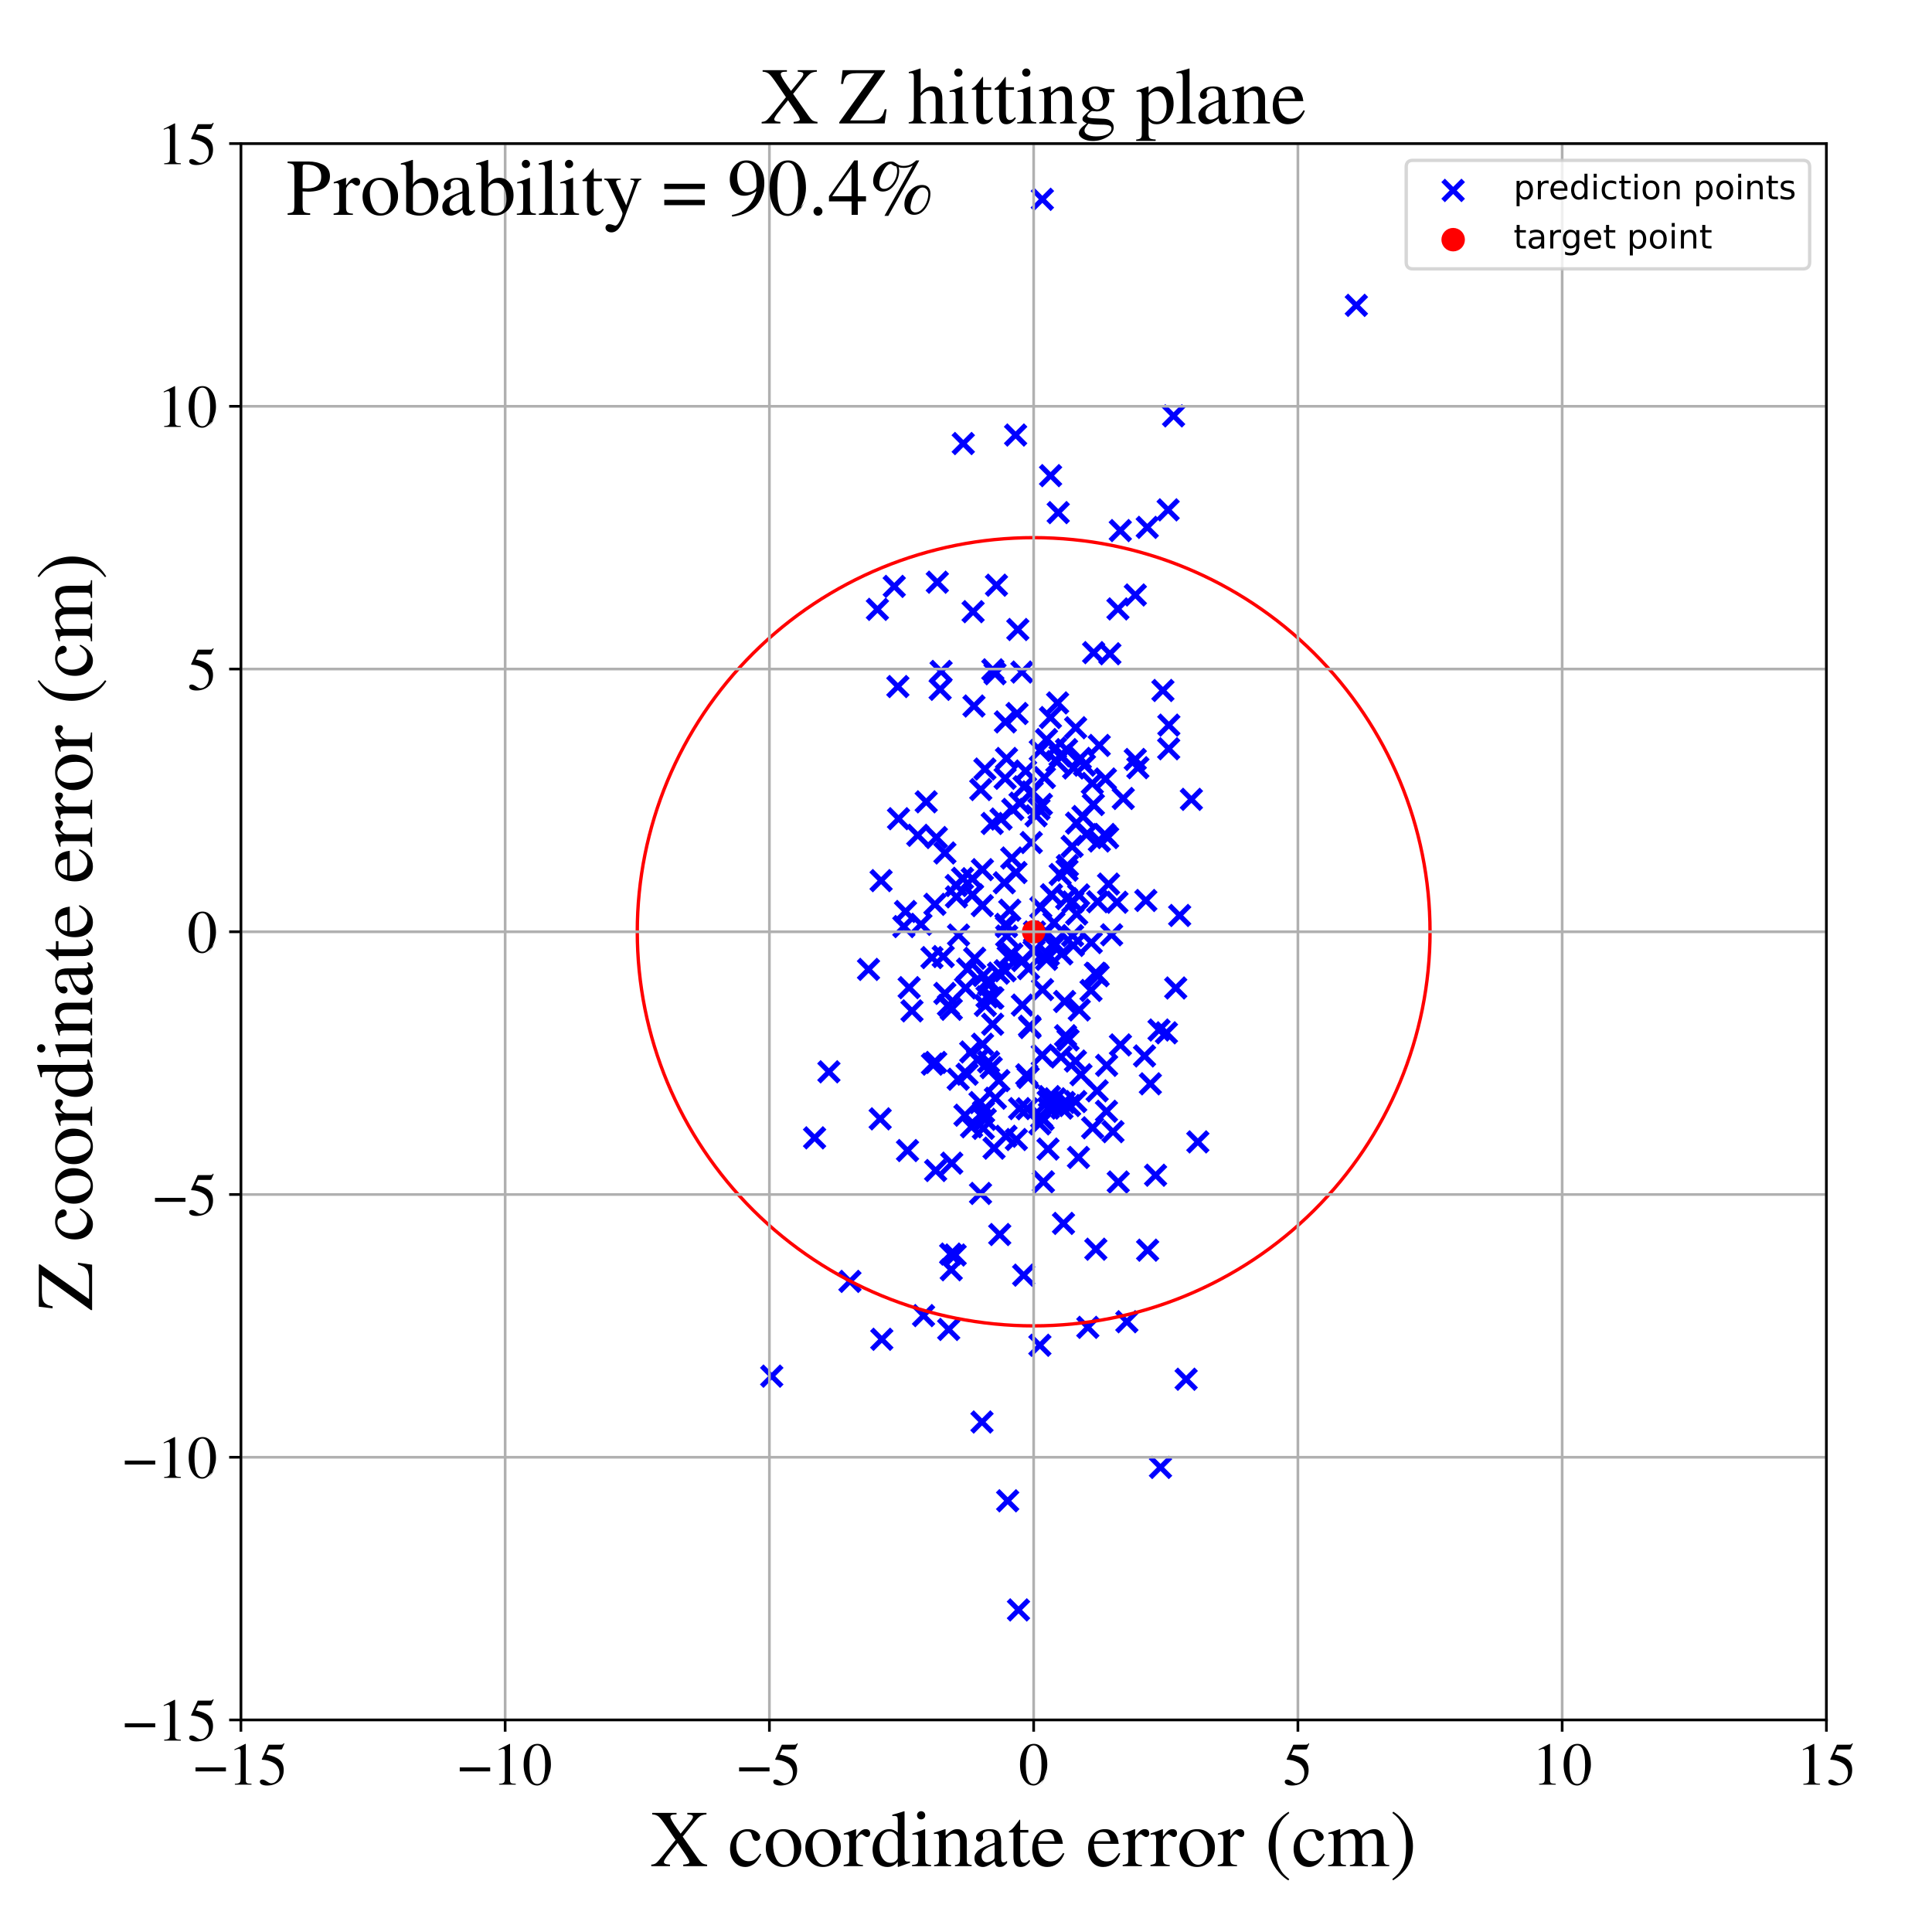 <?xml version="1.0" encoding="utf-8" standalone="no"?>
<!DOCTYPE svg PUBLIC "-//W3C//DTD SVG 1.1//EN"
  "http://www.w3.org/Graphics/SVG/1.1/DTD/svg11.dtd">
<!-- Created with matplotlib (https://matplotlib.org/) -->
<svg height="576pt" version="1.1" viewBox="0 0 576 576" width="576pt" xmlns="http://www.w3.org/2000/svg" xmlns:xlink="http://www.w3.org/1999/xlink">
 <defs>
  <style type="text/css">
*{stroke-linecap:butt;stroke-linejoin:round;}
  </style>
 </defs>
 <g id="figure_1">
  <g id="patch_1">
   <path d="M 0 576 
L 576 576 
L 576 0 
L 0 0 
z
" style="fill:#ffffff;"/>
  </g>
  <g id="axes_1">
   <g id="patch_2">
    <path d="M 71.822 512.784 
L 544.52 512.784 
L 544.52 42.802 
L 71.822 42.802 
z
" style="fill:#ffffff;"/>
   </g>
   <g id="PathCollection_1">
    <defs>
     <path d="M -3 3 
L 3 -3 
M -3 -3 
L 3 3 
" id="m47d076d9d4" style="stroke:#0000ff;stroke-width:1.5;"/>
    </defs>
    <g clip-path="url(#p3e3741b7d3)">
     <use style="fill:#0000ff;stroke:#0000ff;stroke-width:1.5;" x="327.728" xlink:href="#m47d076d9d4" y="222.238"/>
     <use style="fill:#0000ff;stroke:#0000ff;stroke-width:1.5;" x="322.279" xlink:href="#m47d076d9d4" y="320.409"/>
     <use style="fill:#0000ff;stroke:#0000ff;stroke-width:1.5;" x="287.866" xlink:href="#m47d076d9d4" y="294.548"/>
     <use style="fill:#0000ff;stroke:#0000ff;stroke-width:1.5;" x="289.645" xlink:href="#m47d076d9d4" y="335.939"/>
     <use style="fill:#0000ff;stroke:#0000ff;stroke-width:1.5;" x="242.863" xlink:href="#m47d076d9d4" y="339.235"/>
     <use style="fill:#0000ff;stroke:#0000ff;stroke-width:1.5;" x="305.301" xlink:href="#m47d076d9d4" y="234.561"/>
     <use style="fill:#0000ff;stroke:#0000ff;stroke-width:1.5;" x="316.315" xlink:href="#m47d076d9d4" y="315.126"/>
     <use style="fill:#0000ff;stroke:#0000ff;stroke-width:1.5;" x="302.791" xlink:href="#m47d076d9d4" y="129.701"/>
     <use style="fill:#0000ff;stroke:#0000ff;stroke-width:1.5;" x="294.27" xlink:href="#m47d076d9d4" y="297.203"/>
     <use style="fill:#0000ff;stroke:#0000ff;stroke-width:1.5;" x="309.771" xlink:href="#m47d076d9d4" y="241.231"/>
     <use style="fill:#0000ff;stroke:#0000ff;stroke-width:1.5;" x="315.492" xlink:href="#m47d076d9d4" y="152.83"/>
     <use style="fill:#0000ff;stroke:#0000ff;stroke-width:1.5;" x="314.521" xlink:href="#m47d076d9d4" y="327.592"/>
     <use style="fill:#0000ff;stroke:#0000ff;stroke-width:1.5;" x="318.23" xlink:href="#m47d076d9d4" y="258.074"/>
     <use style="fill:#0000ff;stroke:#0000ff;stroke-width:1.5;" x="293.172" xlink:href="#m47d076d9d4" y="336.407"/>
     <use style="fill:#0000ff;stroke:#0000ff;stroke-width:1.5;" x="305.192" xlink:href="#m47d076d9d4" y="380.171"/>
     <use style="fill:#0000ff;stroke:#0000ff;stroke-width:1.5;" x="304.104" xlink:href="#m47d076d9d4" y="239.446"/>
     <use style="fill:#0000ff;stroke:#0000ff;stroke-width:1.5;" x="301.676" xlink:href="#m47d076d9d4" y="284.439"/>
     <use style="fill:#0000ff;stroke:#0000ff;stroke-width:1.5;" x="293.636" xlink:href="#m47d076d9d4" y="229.28"/>
     <use style="fill:#0000ff;stroke:#0000ff;stroke-width:1.5;" x="317.297" xlink:href="#m47d076d9d4" y="328.679"/>
     <use style="fill:#0000ff;stroke:#0000ff;stroke-width:1.5;" x="321.586" xlink:href="#m47d076d9d4" y="266.799"/>
     <use style="fill:#0000ff;stroke:#0000ff;stroke-width:1.5;" x="292.891" xlink:href="#m47d076d9d4" y="259.276"/>
     <use style="fill:#0000ff;stroke:#0000ff;stroke-width:1.5;" x="326.964" xlink:href="#m47d076d9d4" y="290.346"/>
     <use style="fill:#0000ff;stroke:#0000ff;stroke-width:1.5;" x="295.525" xlink:href="#m47d076d9d4" y="318.303"/>
     <use style="fill:#0000ff;stroke:#0000ff;stroke-width:1.5;" x="316.069" xlink:href="#m47d076d9d4" y="260.714"/>
     <use style="fill:#0000ff;stroke:#0000ff;stroke-width:1.5;" x="271.898" xlink:href="#m47d076d9d4" y="301.376"/>
     <use style="fill:#0000ff;stroke:#0000ff;stroke-width:1.5;" x="313.176" xlink:href="#m47d076d9d4" y="213.931"/>
     <use style="fill:#0000ff;stroke:#0000ff;stroke-width:1.5;" x="329.923" xlink:href="#m47d076d9d4" y="317.622"/>
     <use style="fill:#0000ff;stroke:#0000ff;stroke-width:1.5;" x="258.938" xlink:href="#m47d076d9d4" y="289.015"/>
     <use style="fill:#0000ff;stroke:#0000ff;stroke-width:1.5;" x="317.97" xlink:href="#m47d076d9d4" y="223.495"/>
     <use style="fill:#0000ff;stroke:#0000ff;stroke-width:1.5;" x="334.044" xlink:href="#m47d076d9d4" y="311.527"/>
     <use style="fill:#0000ff;stroke:#0000ff;stroke-width:1.5;" x="319.852" xlink:href="#m47d076d9d4" y="268.917"/>
     <use style="fill:#0000ff;stroke:#0000ff;stroke-width:1.5;" x="357.12" xlink:href="#m47d076d9d4" y="340.44"/>
     <use style="fill:#0000ff;stroke:#0000ff;stroke-width:1.5;" x="294.746" xlink:href="#m47d076d9d4" y="293.596"/>
     <use style="fill:#0000ff;stroke:#0000ff;stroke-width:1.5;" x="285.663" xlink:href="#m47d076d9d4" y="321.764"/>
     <use style="fill:#0000ff;stroke:#0000ff;stroke-width:1.5;" x="327.26" xlink:href="#m47d076d9d4" y="268.841"/>
     <use style="fill:#0000ff;stroke:#0000ff;stroke-width:1.5;" x="345.548" xlink:href="#m47d076d9d4" y="307.087"/>
     <use style="fill:#0000ff;stroke:#0000ff;stroke-width:1.5;" x="329.562" xlink:href="#m47d076d9d4" y="232.25"/>
     <use style="fill:#0000ff;stroke:#0000ff;stroke-width:1.5;" x="311.99" xlink:href="#m47d076d9d4" y="286.013"/>
     <use style="fill:#0000ff;stroke:#0000ff;stroke-width:1.5;" x="329.881" xlink:href="#m47d076d9d4" y="331.315"/>
     <use style="fill:#0000ff;stroke:#0000ff;stroke-width:1.5;" x="349.882" xlink:href="#m47d076d9d4" y="123.983"/>
     <use style="fill:#0000ff;stroke:#0000ff;stroke-width:1.5;" x="247.131" xlink:href="#m47d076d9d4" y="319.545"/>
     <use style="fill:#0000ff;stroke:#0000ff;stroke-width:1.5;" x="307.733" xlink:href="#m47d076d9d4" y="236.087"/>
     <use style="fill:#0000ff;stroke:#0000ff;stroke-width:1.5;" x="278" xlink:href="#m47d076d9d4" y="317.264"/>
     <use style="fill:#0000ff;stroke:#0000ff;stroke-width:1.5;" x="342.964" xlink:href="#m47d076d9d4" y="323.127"/>
     <use style="fill:#0000ff;stroke:#0000ff;stroke-width:1.5;" x="292.937" xlink:href="#m47d076d9d4" y="311.329"/>
     <use style="fill:#0000ff;stroke:#0000ff;stroke-width:1.5;" x="316.621" xlink:href="#m47d076d9d4" y="330.371"/>
     <use style="fill:#0000ff;stroke:#0000ff;stroke-width:1.5;" x="289.943" xlink:href="#m47d076d9d4" y="266.773"/>
     <use style="fill:#0000ff;stroke:#0000ff;stroke-width:1.5;" x="280.574" xlink:href="#m47d076d9d4" y="200.177"/>
     <use style="fill:#0000ff;stroke:#0000ff;stroke-width:1.5;" x="294.728" xlink:href="#m47d076d9d4" y="316.591"/>
     <use style="fill:#0000ff;stroke:#0000ff;stroke-width:1.5;" x="270.565" xlink:href="#m47d076d9d4" y="343.022"/>
     <use style="fill:#0000ff;stroke:#0000ff;stroke-width:1.5;" x="295.989" xlink:href="#m47d076d9d4" y="297.57"/>
     <use style="fill:#0000ff;stroke:#0000ff;stroke-width:1.5;" x="262.897" xlink:href="#m47d076d9d4" y="399.29"/>
     <use style="fill:#0000ff;stroke:#0000ff;stroke-width:1.5;" x="318.893" xlink:href="#m47d076d9d4" y="329.599"/>
     <use style="fill:#0000ff;stroke:#0000ff;stroke-width:1.5;" x="310.025" xlink:href="#m47d076d9d4" y="401.072"/>
     <use style="fill:#0000ff;stroke:#0000ff;stroke-width:1.5;" x="300.066" xlink:href="#m47d076d9d4" y="276.242"/>
     <use style="fill:#0000ff;stroke:#0000ff;stroke-width:1.5;" x="318.108" xlink:href="#m47d076d9d4" y="259.434"/>
     <use style="fill:#0000ff;stroke:#0000ff;stroke-width:1.5;" x="297.785" xlink:href="#m47d076d9d4" y="322.174"/>
     <use style="fill:#0000ff;stroke:#0000ff;stroke-width:1.5;" x="287.684" xlink:href="#m47d076d9d4" y="332.484"/>
     <use style="fill:#0000ff;stroke:#0000ff;stroke-width:1.5;" x="299.746" xlink:href="#m47d076d9d4" y="215.223"/>
     <use style="fill:#0000ff;stroke:#0000ff;stroke-width:1.5;" x="326.053" xlink:href="#m47d076d9d4" y="194.575"/>
     <use style="fill:#0000ff;stroke:#0000ff;stroke-width:1.5;" x="338.486" xlink:href="#m47d076d9d4" y="177.38"/>
     <use style="fill:#0000ff;stroke:#0000ff;stroke-width:1.5;" x="284.773" xlink:href="#m47d076d9d4" y="374.164"/>
     <use style="fill:#0000ff;stroke:#0000ff;stroke-width:1.5;" x="295.819" xlink:href="#m47d076d9d4" y="245.503"/>
     <use style="fill:#0000ff;stroke:#0000ff;stroke-width:1.5;" x="293.22" xlink:href="#m47d076d9d4" y="331.455"/>
     <use style="fill:#0000ff;stroke:#0000ff;stroke-width:1.5;" x="301.945" xlink:href="#m47d076d9d4" y="241.311"/>
     <use style="fill:#0000ff;stroke:#0000ff;stroke-width:1.5;" x="330.5" xlink:href="#m47d076d9d4" y="263.577"/>
     <use style="fill:#0000ff;stroke:#0000ff;stroke-width:1.5;" x="283.618" xlink:href="#m47d076d9d4" y="300.908"/>
     <use style="fill:#0000ff;stroke:#0000ff;stroke-width:1.5;" x="289.868" xlink:href="#m47d076d9d4" y="261.974"/>
     <use style="fill:#0000ff;stroke:#0000ff;stroke-width:1.5;" x="300.074" xlink:href="#m47d076d9d4" y="226.126"/>
     <use style="fill:#0000ff;stroke:#0000ff;stroke-width:1.5;" x="350.528" xlink:href="#m47d076d9d4" y="294.556"/>
     <use style="fill:#0000ff;stroke:#0000ff;stroke-width:1.5;" x="262.689" xlink:href="#m47d076d9d4" y="262.548"/>
     <use style="fill:#0000ff;stroke:#0000ff;stroke-width:1.5;" x="307.46" xlink:href="#m47d076d9d4" y="251.191"/>
     <use style="fill:#0000ff;stroke:#0000ff;stroke-width:1.5;" x="333.388" xlink:href="#m47d076d9d4" y="352.402"/>
     <use style="fill:#0000ff;stroke:#0000ff;stroke-width:1.5;" x="319.645" xlink:href="#m47d076d9d4" y="252.339"/>
     <use style="fill:#0000ff;stroke:#0000ff;stroke-width:1.5;" x="299.668" xlink:href="#m47d076d9d4" y="289.421"/>
     <use style="fill:#0000ff;stroke:#0000ff;stroke-width:1.5;" x="325.35" xlink:href="#m47d076d9d4" y="281.034"/>
     <use style="fill:#0000ff;stroke:#0000ff;stroke-width:1.5;" x="267.883" xlink:href="#m47d076d9d4" y="244.088"/>
     <use style="fill:#0000ff;stroke:#0000ff;stroke-width:1.5;" x="286.969" xlink:href="#m47d076d9d4" y="261.86"/>
     <use style="fill:#0000ff;stroke:#0000ff;stroke-width:1.5;" x="298.449" xlink:href="#m47d076d9d4" y="244.193"/>
     <use style="fill:#0000ff;stroke:#0000ff;stroke-width:1.5;" x="311.078" xlink:href="#m47d076d9d4" y="352.347"/>
     <use style="fill:#0000ff;stroke:#0000ff;stroke-width:1.5;" x="316.038" xlink:href="#m47d076d9d4" y="225.339"/>
     <use style="fill:#0000ff;stroke:#0000ff;stroke-width:1.5;" x="281.69" xlink:href="#m47d076d9d4" y="296.172"/>
     <use style="fill:#0000ff;stroke:#0000ff;stroke-width:1.5;" x="323.896" xlink:href="#m47d076d9d4" y="248.811"/>
     <use style="fill:#0000ff;stroke:#0000ff;stroke-width:1.5;" x="325.972" xlink:href="#m47d076d9d4" y="239.863"/>
     <use style="fill:#0000ff;stroke:#0000ff;stroke-width:1.5;" x="296.649" xlink:href="#m47d076d9d4" y="200.86"/>
     <use style="fill:#0000ff;stroke:#0000ff;stroke-width:1.5;" x="306.538" xlink:href="#m47d076d9d4" y="321.228"/>
     <use style="fill:#0000ff;stroke:#0000ff;stroke-width:1.5;" x="279.451" xlink:href="#m47d076d9d4" y="173.575"/>
     <use style="fill:#0000ff;stroke:#0000ff;stroke-width:1.5;" x="285.149" xlink:href="#m47d076d9d4" y="267.385"/>
     <use style="fill:#0000ff;stroke:#0000ff;stroke-width:1.5;" x="310.988" xlink:href="#m47d076d9d4" y="333.762"/>
     <use style="fill:#0000ff;stroke:#0000ff;stroke-width:1.5;" x="277.849" xlink:href="#m47d076d9d4" y="285.493"/>
     <use style="fill:#0000ff;stroke:#0000ff;stroke-width:1.5;" x="253.397" xlink:href="#m47d076d9d4" y="382.028"/>
     <use style="fill:#0000ff;stroke:#0000ff;stroke-width:1.5;" x="304.803" xlink:href="#m47d076d9d4" y="299.656"/>
     <use style="fill:#0000ff;stroke:#0000ff;stroke-width:1.5;" x="304.671" xlink:href="#m47d076d9d4" y="200.364"/>
     <use style="fill:#0000ff;stroke:#0000ff;stroke-width:1.5;" x="313.215" xlink:href="#m47d076d9d4" y="141.804"/>
     <use style="fill:#0000ff;stroke:#0000ff;stroke-width:1.5;" x="296.76" xlink:href="#m47d076d9d4" y="327.419"/>
     <use style="fill:#0000ff;stroke:#0000ff;stroke-width:1.5;" x="345.984" xlink:href="#m47d076d9d4" y="437.491"/>
     <use style="fill:#0000ff;stroke:#0000ff;stroke-width:1.5;" x="320.623" xlink:href="#m47d076d9d4" y="316.335"/>
     <use style="fill:#0000ff;stroke:#0000ff;stroke-width:1.5;" x="294.612" xlink:href="#m47d076d9d4" y="292.319"/>
     <use style="fill:#0000ff;stroke:#0000ff;stroke-width:1.5;" x="308.895" xlink:href="#m47d076d9d4" y="243.216"/>
     <use style="fill:#0000ff;stroke:#0000ff;stroke-width:1.5;" x="312.548" xlink:href="#m47d076d9d4" y="284.681"/>
     <use style="fill:#0000ff;stroke:#0000ff;stroke-width:1.5;" x="323.315" xlink:href="#m47d076d9d4" y="228.13"/>
     <use style="fill:#0000ff;stroke:#0000ff;stroke-width:1.5;" x="348.263" xlink:href="#m47d076d9d4" y="152.007"/>
     <use style="fill:#0000ff;stroke:#0000ff;stroke-width:1.5;" x="288.321" xlink:href="#m47d076d9d4" y="320.259"/>
     <use style="fill:#0000ff;stroke:#0000ff;stroke-width:1.5;" x="275.345" xlink:href="#m47d076d9d4" y="392.225"/>
     <use style="fill:#0000ff;stroke:#0000ff;stroke-width:1.5;" x="271.05" xlink:href="#m47d076d9d4" y="294.457"/>
     <use style="fill:#0000ff;stroke:#0000ff;stroke-width:1.5;" x="314.196" xlink:href="#m47d076d9d4" y="282.13"/>
     <use style="fill:#0000ff;stroke:#0000ff;stroke-width:1.5;" x="318.025" xlink:href="#m47d076d9d4" y="267.897"/>
     <use style="fill:#0000ff;stroke:#0000ff;stroke-width:1.5;" x="304.88" xlink:href="#m47d076d9d4" y="286.356"/>
     <use style="fill:#0000ff;stroke:#0000ff;stroke-width:1.5;" x="267.688" xlink:href="#m47d076d9d4" y="204.685"/>
     <use style="fill:#0000ff;stroke:#0000ff;stroke-width:1.5;" x="290.376" xlink:href="#m47d076d9d4" y="210.487"/>
     <use style="fill:#0000ff;stroke:#0000ff;stroke-width:1.5;" x="331.818" xlink:href="#m47d076d9d4" y="337.393"/>
     <use style="fill:#0000ff;stroke:#0000ff;stroke-width:1.5;" x="319.778" xlink:href="#m47d076d9d4" y="278.932"/>
     <use style="fill:#0000ff;stroke:#0000ff;stroke-width:1.5;" x="283.434" xlink:href="#m47d076d9d4" y="373.885"/>
     <use style="fill:#0000ff;stroke:#0000ff;stroke-width:1.5;" x="306.655" xlink:href="#m47d076d9d4" y="288.783"/>
     <use style="fill:#0000ff;stroke:#0000ff;stroke-width:1.5;" x="333.009" xlink:href="#m47d076d9d4" y="268.992"/>
     <use style="fill:#0000ff;stroke:#0000ff;stroke-width:1.5;" x="279.163" xlink:href="#m47d076d9d4" y="249.701"/>
     <use style="fill:#0000ff;stroke:#0000ff;stroke-width:1.5;" x="293.772" xlink:href="#m47d076d9d4" y="299.759"/>
     <use style="fill:#0000ff;stroke:#0000ff;stroke-width:1.5;" x="288.468" xlink:href="#m47d076d9d4" y="288.93"/>
     <use style="fill:#0000ff;stroke:#0000ff;stroke-width:1.5;" x="315.313" xlink:href="#m47d076d9d4" y="209.56"/>
     <use style="fill:#0000ff;stroke:#0000ff;stroke-width:1.5;" x="334.003" xlink:href="#m47d076d9d4" y="158.185"/>
     <use style="fill:#0000ff;stroke:#0000ff;stroke-width:1.5;" x="299.418" xlink:href="#m47d076d9d4" y="263.186"/>
     <use style="fill:#0000ff;stroke:#0000ff;stroke-width:1.5;" x="312.449" xlink:href="#m47d076d9d4" y="342.571"/>
     <use style="fill:#0000ff;stroke:#0000ff;stroke-width:1.5;" x="327.098" xlink:href="#m47d076d9d4" y="325.214"/>
     <use style="fill:#0000ff;stroke:#0000ff;stroke-width:1.5;" x="310.567" xlink:href="#m47d076d9d4" y="333.114"/>
     <use style="fill:#0000ff;stroke:#0000ff;stroke-width:1.5;" x="321.775" xlink:href="#m47d076d9d4" y="301.103"/>
     <use style="fill:#0000ff;stroke:#0000ff;stroke-width:1.5;" x="314.705" xlink:href="#m47d076d9d4" y="223.022"/>
     <use style="fill:#0000ff;stroke:#0000ff;stroke-width:1.5;" x="289.405" xlink:href="#m47d076d9d4" y="313.631"/>
     <use style="fill:#0000ff;stroke:#0000ff;stroke-width:1.5;" x="290.115" xlink:href="#m47d076d9d4" y="182.363"/>
     <use style="fill:#0000ff;stroke:#0000ff;stroke-width:1.5;" x="274.564" xlink:href="#m47d076d9d4" y="275.577"/>
     <use style="fill:#0000ff;stroke:#0000ff;stroke-width:1.5;" x="404.375" xlink:href="#m47d076d9d4" y="91.04"/>
     <use style="fill:#0000ff;stroke:#0000ff;stroke-width:1.5;" x="307.118" xlink:href="#m47d076d9d4" y="306.351"/>
     <use style="fill:#0000ff;stroke:#0000ff;stroke-width:1.5;" x="262.41" xlink:href="#m47d076d9d4" y="333.57"/>
     <use style="fill:#0000ff;stroke:#0000ff;stroke-width:1.5;" x="266.609" xlink:href="#m47d076d9d4" y="174.824"/>
     <use style="fill:#0000ff;stroke:#0000ff;stroke-width:1.5;" x="338.466" xlink:href="#m47d076d9d4" y="226.425"/>
     <use style="fill:#0000ff;stroke:#0000ff;stroke-width:1.5;" x="314.288" xlink:href="#m47d076d9d4" y="281.12"/>
     <use style="fill:#0000ff;stroke:#0000ff;stroke-width:1.5;" x="285.1" xlink:href="#m47d076d9d4" y="264.004"/>
     <use style="fill:#0000ff;stroke:#0000ff;stroke-width:1.5;" x="306.111" xlink:href="#m47d076d9d4" y="320.439"/>
     <use style="fill:#0000ff;stroke:#0000ff;stroke-width:1.5;" x="310.477" xlink:href="#m47d076d9d4" y="239.808"/>
     <use style="fill:#0000ff;stroke:#0000ff;stroke-width:1.5;" x="293.745" xlink:href="#m47d076d9d4" y="333.714"/>
     <use style="fill:#0000ff;stroke:#0000ff;stroke-width:1.5;" x="320.972" xlink:href="#m47d076d9d4" y="245.402"/>
     <use style="fill:#0000ff;stroke:#0000ff;stroke-width:1.5;" x="335.959" xlink:href="#m47d076d9d4" y="394.054"/>
     <use style="fill:#0000ff;stroke:#0000ff;stroke-width:1.5;" x="292.851" xlink:href="#m47d076d9d4" y="270.004"/>
     <use style="fill:#0000ff;stroke:#0000ff;stroke-width:1.5;" x="311.37" xlink:href="#m47d076d9d4" y="231.824"/>
     <use style="fill:#0000ff;stroke:#0000ff;stroke-width:1.5;" x="306.216" xlink:href="#m47d076d9d4" y="330.569"/>
     <use style="fill:#0000ff;stroke:#0000ff;stroke-width:1.5;" x="320.002" xlink:href="#m47d076d9d4" y="281.861"/>
     <use style="fill:#0000ff;stroke:#0000ff;stroke-width:1.5;" x="348.427" xlink:href="#m47d076d9d4" y="223.23"/>
     <use style="fill:#0000ff;stroke:#0000ff;stroke-width:1.5;" x="321.002" xlink:href="#m47d076d9d4" y="272.503"/>
     <use style="fill:#0000ff;stroke:#0000ff;stroke-width:1.5;" x="316.562" xlink:href="#m47d076d9d4" y="284.398"/>
     <use style="fill:#0000ff;stroke:#0000ff;stroke-width:1.5;" x="299.661" xlink:href="#m47d076d9d4" y="232.044"/>
     <use style="fill:#0000ff;stroke:#0000ff;stroke-width:1.5;" x="300.425" xlink:href="#m47d076d9d4" y="447.441"/>
     <use style="fill:#0000ff;stroke:#0000ff;stroke-width:1.5;" x="330.897" xlink:href="#m47d076d9d4" y="194.912"/>
     <use style="fill:#0000ff;stroke:#0000ff;stroke-width:1.5;" x="327.407" xlink:href="#m47d076d9d4" y="290.904"/>
     <use style="fill:#0000ff;stroke:#0000ff;stroke-width:1.5;" x="342.04" xlink:href="#m47d076d9d4" y="157.231"/>
     <use style="fill:#0000ff;stroke:#0000ff;stroke-width:1.5;" x="317.065" xlink:href="#m47d076d9d4" y="364.742"/>
     <use style="fill:#0000ff;stroke:#0000ff;stroke-width:1.5;" x="311.987" xlink:href="#m47d076d9d4" y="220.495"/>
     <use style="fill:#0000ff;stroke:#0000ff;stroke-width:1.5;" x="299.878" xlink:href="#m47d076d9d4" y="275.584"/>
     <use style="fill:#0000ff;stroke:#0000ff;stroke-width:1.5;" x="311.939" xlink:href="#m47d076d9d4" y="277.862"/>
     <use style="fill:#0000ff;stroke:#0000ff;stroke-width:1.5;" x="353.629" xlink:href="#m47d076d9d4" y="411.204"/>
     <use style="fill:#0000ff;stroke:#0000ff;stroke-width:1.5;" x="295.636" xlink:href="#m47d076d9d4" y="297.486"/>
     <use style="fill:#0000ff;stroke:#0000ff;stroke-width:1.5;" x="290.588" xlink:href="#m47d076d9d4" y="285.709"/>
     <use style="fill:#0000ff;stroke:#0000ff;stroke-width:1.5;" x="298.058" xlink:href="#m47d076d9d4" y="368.056"/>
     <use style="fill:#0000ff;stroke:#0000ff;stroke-width:1.5;" x="283.753" xlink:href="#m47d076d9d4" y="346.782"/>
     <use style="fill:#0000ff;stroke:#0000ff;stroke-width:1.5;" x="334.885" xlink:href="#m47d076d9d4" y="238.052"/>
     <use style="fill:#0000ff;stroke:#0000ff;stroke-width:1.5;" x="322.859" xlink:href="#m47d076d9d4" y="243.433"/>
     <use style="fill:#0000ff;stroke:#0000ff;stroke-width:1.5;" x="297.082" xlink:href="#m47d076d9d4" y="174.471"/>
     <use style="fill:#0000ff;stroke:#0000ff;stroke-width:1.5;" x="317.398" xlink:href="#m47d076d9d4" y="298.578"/>
     <use style="fill:#0000ff;stroke:#0000ff;stroke-width:1.5;" x="287.187" xlink:href="#m47d076d9d4" y="132.235"/>
     <use style="fill:#0000ff;stroke:#0000ff;stroke-width:1.5;" x="280.292" xlink:href="#m47d076d9d4" y="205.514"/>
     <use style="fill:#0000ff;stroke:#0000ff;stroke-width:1.5;" x="292.172" xlink:href="#m47d076d9d4" y="328.713"/>
     <use style="fill:#0000ff;stroke:#0000ff;stroke-width:1.5;" x="342.149" xlink:href="#m47d076d9d4" y="372.724"/>
     <use style="fill:#0000ff;stroke:#0000ff;stroke-width:1.5;" x="331.416" xlink:href="#m47d076d9d4" y="278.7"/>
     <use style="fill:#0000ff;stroke:#0000ff;stroke-width:1.5;" x="303.649" xlink:href="#m47d076d9d4" y="479.976"/>
     <use style="fill:#0000ff;stroke:#0000ff;stroke-width:1.5;" x="325.752" xlink:href="#m47d076d9d4" y="336.239"/>
     <use style="fill:#0000ff;stroke:#0000ff;stroke-width:1.5;" x="317.685" xlink:href="#m47d076d9d4" y="308.785"/>
     <use style="fill:#0000ff;stroke:#0000ff;stroke-width:1.5;" x="278.726" xlink:href="#m47d076d9d4" y="269.613"/>
     <use style="fill:#0000ff;stroke:#0000ff;stroke-width:1.5;" x="320.081" xlink:href="#m47d076d9d4" y="228.972"/>
     <use style="fill:#0000ff;stroke:#0000ff;stroke-width:1.5;" x="327.752" xlink:href="#m47d076d9d4" y="250.736"/>
     <use style="fill:#0000ff;stroke:#0000ff;stroke-width:1.5;" x="278.974" xlink:href="#m47d076d9d4" y="316.751"/>
     <use style="fill:#0000ff;stroke:#0000ff;stroke-width:1.5;" x="347.756" xlink:href="#m47d076d9d4" y="307.923"/>
     <use style="fill:#0000ff;stroke:#0000ff;stroke-width:1.5;" x="300.588" xlink:href="#m47d076d9d4" y="285.24"/>
     <use style="fill:#0000ff;stroke:#0000ff;stroke-width:1.5;" x="276.134" xlink:href="#m47d076d9d4" y="239.053"/>
     <use style="fill:#0000ff;stroke:#0000ff;stroke-width:1.5;" x="325.271" xlink:href="#m47d076d9d4" y="295.289"/>
     <use style="fill:#0000ff;stroke:#0000ff;stroke-width:1.5;" x="281.208" xlink:href="#m47d076d9d4" y="285.185"/>
     <use style="fill:#0000ff;stroke:#0000ff;stroke-width:1.5;" x="326.578" xlink:href="#m47d076d9d4" y="290.155"/>
     <use style="fill:#0000ff;stroke:#0000ff;stroke-width:1.5;" x="310.731" xlink:href="#m47d076d9d4" y="314.598"/>
     <use style="fill:#0000ff;stroke:#0000ff;stroke-width:1.5;" x="310.311" xlink:href="#m47d076d9d4" y="270.525"/>
     <use style="fill:#0000ff;stroke:#0000ff;stroke-width:1.5;" x="346.706" xlink:href="#m47d076d9d4" y="205.857"/>
     <use style="fill:#0000ff;stroke:#0000ff;stroke-width:1.5;" x="310.012" xlink:href="#m47d076d9d4" y="335.072"/>
     <use style="fill:#0000ff;stroke:#0000ff;stroke-width:1.5;" x="341.613" xlink:href="#m47d076d9d4" y="268.467"/>
     <use style="fill:#0000ff;stroke:#0000ff;stroke-width:1.5;" x="321.528" xlink:href="#m47d076d9d4" y="345.071"/>
     <use style="fill:#0000ff;stroke:#0000ff;stroke-width:1.5;" x="303.215" xlink:href="#m47d076d9d4" y="212.722"/>
     <use style="fill:#0000ff;stroke:#0000ff;stroke-width:1.5;" x="303.97" xlink:href="#m47d076d9d4" y="330.51"/>
     <use style="fill:#0000ff;stroke:#0000ff;stroke-width:1.5;" x="302.899" xlink:href="#m47d076d9d4" y="260.136"/>
     <use style="fill:#0000ff;stroke:#0000ff;stroke-width:1.5;" x="285.772" xlink:href="#m47d076d9d4" y="278.779"/>
     <use style="fill:#0000ff;stroke:#0000ff;stroke-width:1.5;" x="310.766" xlink:href="#m47d076d9d4" y="59.425"/>
     <use style="fill:#0000ff;stroke:#0000ff;stroke-width:1.5;" x="306.93" xlink:href="#m47d076d9d4" y="305.957"/>
     <use style="fill:#0000ff;stroke:#0000ff;stroke-width:1.5;" x="230.087" xlink:href="#m47d076d9d4" y="410.281"/>
     <use style="fill:#0000ff;stroke:#0000ff;stroke-width:1.5;" x="344.517" xlink:href="#m47d076d9d4" y="350.379"/>
     <use style="fill:#0000ff;stroke:#0000ff;stroke-width:1.5;" x="303.007" xlink:href="#m47d076d9d4" y="339.732"/>
     <use style="fill:#0000ff;stroke:#0000ff;stroke-width:1.5;" x="325.66" xlink:href="#m47d076d9d4" y="233.559"/>
     <use style="fill:#0000ff;stroke:#0000ff;stroke-width:1.5;" x="315.073" xlink:href="#m47d076d9d4" y="227.063"/>
     <use style="fill:#0000ff;stroke:#0000ff;stroke-width:1.5;" x="566.494" xlink:href="#m47d076d9d4" y="183.255"/>
     <use style="fill:#0000ff;stroke:#0000ff;stroke-width:1.5;" x="292.329" xlink:href="#m47d076d9d4" y="355.806"/>
     <use style="fill:#0000ff;stroke:#0000ff;stroke-width:1.5;" x="296.362" xlink:href="#m47d076d9d4" y="342.309"/>
     <use style="fill:#0000ff;stroke:#0000ff;stroke-width:1.5;" x="301.038" xlink:href="#m47d076d9d4" y="271.363"/>
     <use style="fill:#0000ff;stroke:#0000ff;stroke-width:1.5;" x="318.426" xlink:href="#m47d076d9d4" y="310.046"/>
     <use style="fill:#0000ff;stroke:#0000ff;stroke-width:1.5;" x="308.428" xlink:href="#m47d076d9d4" y="277.856"/>
     <use style="fill:#0000ff;stroke:#0000ff;stroke-width:1.5;" x="348.474" xlink:href="#m47d076d9d4" y="216.189"/>
     <use style="fill:#0000ff;stroke:#0000ff;stroke-width:1.5;" x="299.927" xlink:href="#m47d076d9d4" y="338.771"/>
     <use style="fill:#0000ff;stroke:#0000ff;stroke-width:1.5;" x="322.076" xlink:href="#m47d076d9d4" y="226.104"/>
     <use style="fill:#0000ff;stroke:#0000ff;stroke-width:1.5;" x="295.993" xlink:href="#m47d076d9d4" y="199.698"/>
     <use style="fill:#0000ff;stroke:#0000ff;stroke-width:1.5;" x="283.604" xlink:href="#m47d076d9d4" y="378.561"/>
     <use style="fill:#0000ff;stroke:#0000ff;stroke-width:1.5;" x="312.503" xlink:href="#m47d076d9d4" y="328.335"/>
     <use style="fill:#0000ff;stroke:#0000ff;stroke-width:1.5;" x="355.193" xlink:href="#m47d076d9d4" y="238.318"/>
     <use style="fill:#0000ff;stroke:#0000ff;stroke-width:1.5;" x="326.708" xlink:href="#m47d076d9d4" y="372.437"/>
     <use style="fill:#0000ff;stroke:#0000ff;stroke-width:1.5;" x="314.21" xlink:href="#m47d076d9d4" y="275.103"/>
     <use style="fill:#0000ff;stroke:#0000ff;stroke-width:1.5;" x="292.402" xlink:href="#m47d076d9d4" y="235.39"/>
     <use style="fill:#0000ff;stroke:#0000ff;stroke-width:1.5;" x="269.469" xlink:href="#m47d076d9d4" y="276.245"/>
     <use style="fill:#0000ff;stroke:#0000ff;stroke-width:1.5;" x="301.63" xlink:href="#m47d076d9d4" y="255.803"/>
     <use style="fill:#0000ff;stroke:#0000ff;stroke-width:1.5;" x="282.84" xlink:href="#m47d076d9d4" y="396.355"/>
     <use style="fill:#0000ff;stroke:#0000ff;stroke-width:1.5;" x="351.699" xlink:href="#m47d076d9d4" y="272.932"/>
     <use style="fill:#0000ff;stroke:#0000ff;stroke-width:1.5;" x="303.45" xlink:href="#m47d076d9d4" y="187.68"/>
     <use style="fill:#0000ff;stroke:#0000ff;stroke-width:1.5;" x="341.224" xlink:href="#m47d076d9d4" y="314.814"/>
     <use style="fill:#0000ff;stroke:#0000ff;stroke-width:1.5;" x="310.147" xlink:href="#m47d076d9d4" y="223.718"/>
     <use style="fill:#0000ff;stroke:#0000ff;stroke-width:1.5;" x="305.769" xlink:href="#m47d076d9d4" y="229.865"/>
     <use style="fill:#0000ff;stroke:#0000ff;stroke-width:1.5;" x="330.227" xlink:href="#m47d076d9d4" y="249.722"/>
     <use style="fill:#0000ff;stroke:#0000ff;stroke-width:1.5;" x="292.768" xlink:href="#m47d076d9d4" y="423.951"/>
     <use style="fill:#0000ff;stroke:#0000ff;stroke-width:1.5;" x="308.293" xlink:href="#m47d076d9d4" y="283.47"/>
     <use style="fill:#0000ff;stroke:#0000ff;stroke-width:1.5;" x="300.126" xlink:href="#m47d076d9d4" y="279.062"/>
     <use style="fill:#0000ff;stroke:#0000ff;stroke-width:1.5;" x="261.593" xlink:href="#m47d076d9d4" y="181.671"/>
     <use style="fill:#0000ff;stroke:#0000ff;stroke-width:1.5;" x="320.715" xlink:href="#m47d076d9d4" y="328.416"/>
     <use style="fill:#0000ff;stroke:#0000ff;stroke-width:1.5;" x="273.627" xlink:href="#m47d076d9d4" y="249.032"/>
     <use style="fill:#0000ff;stroke:#0000ff;stroke-width:1.5;" x="339.241" xlink:href="#m47d076d9d4" y="228.882"/>
     <use style="fill:#0000ff;stroke:#0000ff;stroke-width:1.5;" x="313.49" xlink:href="#m47d076d9d4" y="266.762"/>
     <use style="fill:#0000ff;stroke:#0000ff;stroke-width:1.5;" x="269.969" xlink:href="#m47d076d9d4" y="271.751"/>
     <use style="fill:#0000ff;stroke:#0000ff;stroke-width:1.5;" x="295.939" xlink:href="#m47d076d9d4" y="305.369"/>
     <use style="fill:#0000ff;stroke:#0000ff;stroke-width:1.5;" x="293.209" xlink:href="#m47d076d9d4" y="290.825"/>
     <use style="fill:#0000ff;stroke:#0000ff;stroke-width:1.5;" x="291.445" xlink:href="#m47d076d9d4" y="316.01"/>
     <use style="fill:#0000ff;stroke:#0000ff;stroke-width:1.5;" x="312.867" xlink:href="#m47d076d9d4" y="326.933"/>
     <use style="fill:#0000ff;stroke:#0000ff;stroke-width:1.5;" x="333.299" xlink:href="#m47d076d9d4" y="181.541"/>
     <use style="fill:#0000ff;stroke:#0000ff;stroke-width:1.5;" x="329.365" xlink:href="#m47d076d9d4" y="248.779"/>
     <use style="fill:#0000ff;stroke:#0000ff;stroke-width:1.5;" x="312.588" xlink:href="#m47d076d9d4" y="330.362"/>
     <use style="fill:#0000ff;stroke:#0000ff;stroke-width:1.5;" x="324.325" xlink:href="#m47d076d9d4" y="395.734"/>
     <use style="fill:#0000ff;stroke:#0000ff;stroke-width:1.5;" x="278.949" xlink:href="#m47d076d9d4" y="348.97"/>
     <use style="fill:#0000ff;stroke:#0000ff;stroke-width:1.5;" x="320.684" xlink:href="#m47d076d9d4" y="216.966"/>
     <use style="fill:#0000ff;stroke:#0000ff;stroke-width:1.5;" x="297.674" xlink:href="#m47d076d9d4" y="290.14"/>
     <use style="fill:#0000ff;stroke:#0000ff;stroke-width:1.5;" x="282.762" xlink:href="#m47d076d9d4" y="299.705"/>
     <use style="fill:#0000ff;stroke:#0000ff;stroke-width:1.5;" x="310.82" xlink:href="#m47d076d9d4" y="295.034"/>
     <use style="fill:#0000ff;stroke:#0000ff;stroke-width:1.5;" x="281.713" xlink:href="#m47d076d9d4" y="254.302"/>
    </g>
   </g>
   <g id="PathCollection_2">
    <defs>
     <path d="M 0 3 
C 0.796 3 1.559 2.684 2.121 2.121 
C 2.684 1.559 3 0.796 3 0 
C 3 -0.796 2.684 -1.559 2.121 -2.121 
C 1.559 -2.684 0.796 -3 0 -3 
C -0.796 -3 -1.559 -2.684 -2.121 -2.121 
C -2.684 -1.559 -3 -0.796 -3 0 
C -3 0.796 -2.684 1.559 -2.121 2.121 
C -1.559 2.684 -0.796 3 0 3 
z
" id="m6cc3dcf0f7" style="stroke:#ff0000;"/>
    </defs>
    <g clip-path="url(#p3e3741b7d3)">
     <use style="fill:#ff0000;stroke:#ff0000;" x="308.171" xlink:href="#m6cc3dcf0f7" y="277.793"/>
    </g>
   </g>
   <g id="patch_3">
    <path clip-path="url(#p3e3741b7d3)" d="M 308.171 395.288 
C 339.511 395.288 369.572 382.908 391.733 360.875 
C 413.894 338.841 426.346 308.953 426.346 277.793 
C 426.346 246.633 413.894 216.745 391.733 194.711 
C 369.572 172.677 339.511 160.297 308.171 160.297 
C 276.831 160.297 246.77 172.677 224.609 194.711 
C 202.448 216.745 189.997 246.633 189.997 277.793 
C 189.997 308.953 202.448 338.841 224.609 360.875 
C 246.77 382.908 276.831 395.288 308.171 395.288 
z
" style="fill:none;stroke:#ff0000;stroke-linejoin:miter;"/>
   </g>
   <g id="matplotlib.axis_1">
    <g id="xtick_1">
     <g id="line2d_1">
      <path clip-path="url(#p3e3741b7d3)" d="M 71.822 512.784 
L 71.822 42.802 
" style="fill:none;stroke:#b0b0b0;stroke-linecap:square;stroke-width:0.8;"/>
     </g>
     <g id="line2d_2">
      <defs>
       <path d="M 0 0 
L 0 3.5 
" id="m88cec9956c" style="stroke:#000000;stroke-width:0.8;"/>
      </defs>
      <g>
       <use style="stroke:#000000;stroke-width:0.8;" x="71.822" xlink:href="#m88cec9956c" y="512.784"/>
      </g>
     </g>
     <g id="text_1">
      <!-- −15 -->
      <defs>
       <path d="M 3 22 
L 3 28.594 
L 53.406 28.594 
L 53.406 22 
z
" id="FreeSerif-8722"/>
       <path d="M 18.297 59.297 
Q 16.5 59.297 11.094 57.094 
L 11.094 58.5 
L 29.094 67.594 
L 29.906 67.406 
L 29.906 7.406 
Q 29.906 3.797 31.703 2.688 
Q 33.5 1.594 39.406 1.5 
L 39.406 0 
L 11.797 0 
L 11.797 1.5 
Q 17.406 1.703 19.344 3.141 
Q 21.297 4.594 21.297 9.297 
L 21.297 54.594 
Q 21.297 59.297 18.297 59.297 
z
" id="FreeSerif-49"/>
       <path d="M 35.703 19.406 
Q 35.703 24.703 33.344 28.797 
Q 31 32.906 27.641 35.156 
Q 24.297 37.406 20.141 38.844 
Q 16 40.297 12.953 40.75 
Q 9.906 41.203 7.594 41.203 
Q 6.406 41.203 6.406 42 
Q 6.406 42.297 6.5 42.5 
L 17.406 66.203 
L 38.297 66.203 
Q 39.906 66.203 40.844 66.703 
Q 41.797 67.203 42.906 68.797 
L 43.797 68.094 
L 40 59.203 
Q 39.594 58.297 37.703 58.297 
L 18.094 58.297 
L 13.906 49.797 
Q 28.5 47.203 35.594 41.344 
Q 42.703 35.5 42.703 24.203 
Q 42.703 18.297 40.844 13.688 
Q 39 9.094 36.141 6.297 
Q 33.297 3.5 29.547 1.703 
Q 25.797 -0.094 22.344 -0.75 
Q 18.906 -1.406 15.406 -1.406 
Q 9.797 -1.406 6.5 0.25 
Q 3.203 1.906 3.203 4.797 
Q 3.203 8.5 7.5 8.5 
Q 10.297 8.5 14.75 5.391 
Q 19.203 2.297 21.797 2.297 
Q 27.703 2.297 31.703 7.25 
Q 35.703 12.203 35.703 19.406 
z
" id="FreeSerif-53"/>
      </defs>
      <g transform="translate(57.746 532.077)scale(0.18 -0.18)">
       <use xlink:href="#FreeSerif-8722"/>
       <use x="56.4" xlink:href="#FreeSerif-49"/>
       <use x="106.4" xlink:href="#FreeSerif-53"/>
      </g>
     </g>
    </g>
    <g id="xtick_2">
     <g id="line2d_3">
      <path clip-path="url(#p3e3741b7d3)" d="M 150.605 512.784 
L 150.605 42.802 
" style="fill:none;stroke:#b0b0b0;stroke-linecap:square;stroke-width:0.8;"/>
     </g>
     <g id="line2d_4">
      <g>
       <use style="stroke:#000000;stroke-width:0.8;" x="150.605" xlink:href="#m88cec9956c" y="512.784"/>
      </g>
     </g>
     <g id="text_2">
      <!-- −10 -->
      <defs>
       <path d="M 47.594 17.797 
Q 35.203 -1.406 25 -1.406 
Q 14.797 -1.406 8.594 8.391 
Q 2.406 18.203 2.406 33.594 
Q 2.406 48.094 8.594 57.844 
Q 14.797 67.594 25.406 67.594 
Q 35.203 67.594 41.391 58 
Q 47.594 48.406 47.594 33 
Q 47.594 17.797 35.203 -1.406 
z
M 25.094 65 
Q 12 65 12 32.703 
Q 12 1.203 25 1.203 
Q 38 1.203 38 32.797 
Q 38 48.5 34.703 56.75 
Q 31.406 65 25.094 65 
z
" id="FreeSerif-48"/>
      </defs>
      <g transform="translate(136.529 532.077)scale(0.18 -0.18)">
       <use xlink:href="#FreeSerif-8722"/>
       <use x="56.4" xlink:href="#FreeSerif-49"/>
       <use x="106.4" xlink:href="#FreeSerif-48"/>
      </g>
     </g>
    </g>
    <g id="xtick_3">
     <g id="line2d_5">
      <path clip-path="url(#p3e3741b7d3)" d="M 229.388 512.784 
L 229.388 42.802 
" style="fill:none;stroke:#b0b0b0;stroke-linecap:square;stroke-width:0.8;"/>
     </g>
     <g id="line2d_6">
      <g>
       <use style="stroke:#000000;stroke-width:0.8;" x="229.388" xlink:href="#m88cec9956c" y="512.784"/>
      </g>
     </g>
     <g id="text_3">
      <!-- −5 -->
      <g transform="translate(219.812 532.077)scale(0.18 -0.18)">
       <use xlink:href="#FreeSerif-8722"/>
       <use x="56.4" xlink:href="#FreeSerif-53"/>
      </g>
     </g>
    </g>
    <g id="xtick_4">
     <g id="line2d_7">
      <path clip-path="url(#p3e3741b7d3)" d="M 308.171 512.784 
L 308.171 42.802 
" style="fill:none;stroke:#b0b0b0;stroke-linecap:square;stroke-width:0.8;"/>
     </g>
     <g id="line2d_8">
      <g>
       <use style="stroke:#000000;stroke-width:0.8;" x="308.171" xlink:href="#m88cec9956c" y="512.784"/>
      </g>
     </g>
     <g id="text_4">
      <!-- 0 -->
      <g transform="translate(303.671 532.077)scale(0.18 -0.18)">
       <use xlink:href="#FreeSerif-48"/>
      </g>
     </g>
    </g>
    <g id="xtick_5">
     <g id="line2d_9">
      <path clip-path="url(#p3e3741b7d3)" d="M 386.954 512.784 
L 386.954 42.802 
" style="fill:none;stroke:#b0b0b0;stroke-linecap:square;stroke-width:0.8;"/>
     </g>
     <g id="line2d_10">
      <g>
       <use style="stroke:#000000;stroke-width:0.8;" x="386.954" xlink:href="#m88cec9956c" y="512.784"/>
      </g>
     </g>
     <g id="text_5">
      <!-- 5 -->
      <g transform="translate(382.454 532.077)scale(0.18 -0.18)">
       <use xlink:href="#FreeSerif-53"/>
      </g>
     </g>
    </g>
    <g id="xtick_6">
     <g id="line2d_11">
      <path clip-path="url(#p3e3741b7d3)" d="M 465.737 512.784 
L 465.737 42.802 
" style="fill:none;stroke:#b0b0b0;stroke-linecap:square;stroke-width:0.8;"/>
     </g>
     <g id="line2d_12">
      <g>
       <use style="stroke:#000000;stroke-width:0.8;" x="465.737" xlink:href="#m88cec9956c" y="512.784"/>
      </g>
     </g>
     <g id="text_6">
      <!-- 10 -->
      <g transform="translate(456.737 532.077)scale(0.18 -0.18)">
       <use xlink:href="#FreeSerif-49"/>
       <use x="50" xlink:href="#FreeSerif-48"/>
      </g>
     </g>
    </g>
    <g id="xtick_7">
     <g id="line2d_13">
      <path clip-path="url(#p3e3741b7d3)" d="M 544.52 512.784 
L 544.52 42.802 
" style="fill:none;stroke:#b0b0b0;stroke-linecap:square;stroke-width:0.8;"/>
     </g>
     <g id="line2d_14">
      <g>
       <use style="stroke:#000000;stroke-width:0.8;" x="544.52" xlink:href="#m88cec9956c" y="512.784"/>
      </g>
     </g>
     <g id="text_7">
      <!-- 15 -->
      <g transform="translate(535.52 532.077)scale(0.18 -0.18)">
       <use xlink:href="#FreeSerif-49"/>
       <use x="50" xlink:href="#FreeSerif-53"/>
      </g>
     </g>
    </g>
    <g id="text_8">
     <!-- X coordinate error (cm) -->
     <defs>
      <path d="M 69.594 66.203 
L 69.594 64.297 
Q 64.703 64 62.047 62.344 
Q 59.406 60.703 54.703 54.906 
L 40.094 36.703 
L 59.297 9.297 
Q 62.297 5 64.297 3.703 
Q 66.297 2.406 70.406 1.906 
L 70.406 0 
L 40.703 0 
L 40.703 1.906 
Q 44.797 2.297 46.594 2.938 
Q 48.406 3.594 48.406 5 
Q 48.406 7.203 43.297 14.797 
L 33.797 28.797 
L 21.906 14 
Q 16.703 7.5 16.703 5.406 
Q 16.703 3.703 18.297 2.953 
Q 19.906 2.203 24.297 1.906 
L 24.297 0 
L 1 0 
L 1 1.906 
Q 4.906 2.203 7 3.797 
Q 9.094 5.406 15.5 13.297 
L 31.203 32.594 
L 20.297 48.594 
Q 13.297 58.906 10.25 61.5 
Q 7.203 64.094 2.203 64.297 
L 2.203 66.203 
L 32.406 66.203 
L 32.406 64.297 
L 29.594 64.203 
Q 24.797 64.094 24.797 61.297 
Q 24.797 58.094 33.297 46.297 
L 37.5 40.406 
L 48.797 54.203 
Q 52.797 59.203 52.797 61.094 
Q 52.797 62.797 51.344 63.438 
Q 49.906 64.094 45.797 64.297 
L 45.797 66.203 
z
" id="FreeSerif-88"/>
      <path id="FreeSerif-32"/>
      <path d="M 2.5 21.297 
Q 2.5 32.406 9.047 39.203 
Q 15.594 46 24.406 46 
Q 30.703 46 35.25 42.953 
Q 39.797 39.906 39.797 35.703 
Q 39.797 34 38.391 32.75 
Q 37 31.5 35 31.5 
Q 31.594 31.5 30.297 36.094 
L 29.703 38.297 
Q 28.906 41.094 27.703 42.094 
Q 26.5 43.094 23.797 43.094 
Q 17.703 43.094 13.953 38.25 
Q 10.203 33.406 10.203 25.703 
Q 10.203 17.094 14.547 11.641 
Q 18.906 6.203 25.703 6.203 
Q 30 6.203 33.094 8.25 
Q 36.203 10.297 39.797 15.594 
L 41.203 14.703 
Q 40.203 12.703 39.453 11.391 
Q 38.703 10.094 36.75 7.5 
Q 34.797 4.906 32.891 3.297 
Q 31 1.703 27.891 0.344 
Q 24.797 -1 21.5 -1 
Q 13.203 -1 7.844 5.25 
Q 2.5 11.5 2.5 21.297 
z
" id="FreeSerif-99"/>
      <path d="M 24.594 46 
Q 34.203 46 40.391 39.594 
Q 46.594 33.203 46.594 23.406 
Q 46.594 13 40.188 6 
Q 33.797 -1 24.391 -1 
Q 15 -1 8.75 5.75 
Q 2.5 12.5 2.5 22.594 
Q 2.5 32.906 8.641 39.453 
Q 14.797 46 24.594 46 
z
M 11.5 27.5 
Q 11.5 16.797 15.391 9.297 
Q 19.297 1.797 25.594 1.797 
Q 31.203 1.797 34.391 6.594 
Q 37.594 11.406 37.594 19.906 
Q 37.594 30.203 33.594 36.703 
Q 29.594 43.203 23.297 43.203 
Q 18 43.203 14.75 38.891 
Q 11.5 34.594 11.5 27.5 
z
" id="FreeSerif-111"/>
      <path d="M 30.094 36.203 
Q 28.594 36.203 26.391 37.953 
Q 24.203 39.703 23.5 39.703 
Q 21.5 39.703 19 36.797 
Q 16.5 33.906 16.5 31.5 
L 16.5 9 
Q 16.5 4.703 18.203 3.203 
Q 19.906 1.703 25 1.5 
L 25 0 
L 1 0 
L 1 1.5 
Q 5.797 2.406 6.938 3.5 
Q 8.094 4.594 8.094 8.406 
L 8.094 33.406 
Q 8.094 36.703 7.344 38.047 
Q 6.594 39.406 4.703 39.406 
Q 3.094 39.406 1.203 39 
L 1.203 40.594 
Q 9.203 43.203 16 46 
L 16.5 45.797 
L 16.5 36.594 
Q 20.203 41.906 22.797 43.953 
Q 25.406 46 28.5 46 
Q 31.094 46 32.547 44.594 
Q 34 43.203 34 40.703 
Q 34 38.594 32.953 37.391 
Q 31.906 36.203 30.094 36.203 
z
" id="FreeSerif-114"/>
      <path d="M 34.203 -1 
L 33.797 -0.703 
L 33.797 5.703 
Q 29 -1 21 -1 
Q 12.703 -1 7.594 4.953 
Q 2.5 10.906 2.5 20.5 
Q 2.5 31.094 8.594 38.547 
Q 14.703 46 23.297 46 
Q 28.703 46 33.797 41.703 
L 33.797 57.297 
Q 33.797 60.406 32.891 61.406 
Q 32 62.406 29.203 62.406 
Q 27.797 62.406 27 62.297 
L 27 63.906 
Q 36.094 66.297 41.703 68.297 
L 42.203 68.094 
L 42.203 11.406 
Q 42.203 7.906 43.047 6.797 
Q 43.906 5.703 46.594 5.703 
Q 47.094 5.703 48.906 5.797 
L 48.906 4.203 
z
M 24.906 4.203 
Q 28.703 4.203 31.25 6.344 
Q 33.797 8.5 33.797 10.203 
L 33.797 33.203 
Q 33.797 37.203 30.688 40.203 
Q 27.594 43.203 23.594 43.203 
Q 17.906 43.203 14.5 38.094 
Q 11.094 33 11.094 24.5 
Q 11.094 15.297 14.891 9.75 
Q 18.703 4.203 24.906 4.203 
z
" id="FreeSerif-100"/>
      <path d="M 6.203 39.297 
Q 4 39.297 2 39 
L 2 40.5 
Q 9 42.5 17.5 46 
L 17.906 45.703 
L 17.906 10.203 
Q 17.906 4.797 19.156 3.344 
Q 20.406 1.906 25.297 1.5 
L 25.297 0 
L 1.594 0 
L 1.594 1.5 
Q 6.797 1.797 8.141 3.297 
Q 9.5 4.797 9.5 10.203 
L 9.5 33.406 
Q 9.5 36.703 8.75 38 
Q 8 39.297 6.203 39.297 
z
M 12.797 68.297 
Q 15 68.297 16.5 66.797 
Q 18 65.297 18 63.203 
Q 18 61 16.5 59.547 
Q 15 58.094 12.797 58.094 
Q 10.703 58.094 9.25 59.594 
Q 7.797 61.094 7.797 63.188 
Q 7.797 65.297 9.297 66.797 
Q 10.797 68.297 12.797 68.297 
z
" id="FreeSerif-105"/>
      <path d="M 1 39.797 
L 1 41.5 
Q 8.406 43.703 14.797 46 
L 15.5 45.797 
L 15.5 37.906 
Q 20.594 42.703 23.547 44.344 
Q 26.5 46 30 46 
Q 35.5 46 38.641 42.047 
Q 41.797 38.094 41.797 31 
L 41.797 8.094 
Q 41.797 4.406 43 3.156 
Q 44.203 1.906 47.906 1.5 
L 47.906 0 
L 27.094 0 
L 27.094 1.5 
Q 30.906 1.797 32.156 3.5 
Q 33.406 5.203 33.406 9.906 
L 33.406 30.797 
Q 33.406 40.5 26.094 40.5 
Q 23.594 40.5 21.5 39.344 
Q 19.406 38.203 15.797 34.797 
L 15.797 6.703 
Q 15.797 4 17.188 2.891 
Q 18.594 1.797 22.406 1.5 
L 22.406 0 
L 1.203 0 
L 1.203 1.5 
Q 5 1.797 6.203 3.25 
Q 7.406 4.703 7.406 9 
L 7.406 33.797 
Q 7.406 37.5 6.594 38.844 
Q 5.797 40.203 3.703 40.203 
Q 1.797 40.203 1 39.797 
z
" id="FreeSerif-110"/>
      <path d="M 2.5 9.703 
Q 2.5 11.5 2.891 13.047 
Q 3.297 14.594 4.297 15.938 
Q 5.297 17.297 6.188 18.391 
Q 7.094 19.5 8.891 20.641 
Q 10.703 21.797 11.891 22.547 
Q 13.094 23.297 15.547 24.344 
Q 18 25.406 19.297 25.953 
Q 20.594 26.5 23.391 27.594 
Q 26.203 28.703 27.5 29.203 
L 27.5 35.297 
Q 27.5 43.594 19.906 43.594 
Q 16.906 43.594 14.797 42.141 
Q 12.703 40.703 12.703 38.703 
Q 12.703 37.906 12.953 36.5 
Q 13.203 35.094 13.203 34.703 
Q 13.203 33 11.844 31.75 
Q 10.5 30.5 8.703 30.5 
Q 7 30.5 5.703 31.797 
Q 4.406 33.094 4.406 34.797 
Q 4.406 39.5 9.25 42.75 
Q 14.094 46 21.203 46 
Q 29.406 46 32.5 42.047 
Q 35.594 38.094 35.594 30 
L 35.594 10.5 
Q 35.594 7.203 36.25 5.953 
Q 36.906 4.703 38.594 4.703 
Q 40.703 4.703 43 6.594 
L 43 4 
Q 40.406 1.094 38.453 0.047 
Q 36.5 -1 34 -1 
Q 30.906 -1 29.453 0.703 
Q 28 2.406 27.594 6.297 
Q 19 -1 13 -1 
Q 8.406 -1 5.453 2 
Q 2.5 5 2.5 9.703 
z
M 27.5 12.297 
L 27.5 26.797 
Q 18.5 23.5 14.891 20.391 
Q 11.297 17.297 11.297 12.906 
Q 11.297 8.797 13.297 6.797 
Q 15.297 4.797 17.594 4.797 
Q 21 4.797 24.906 7.094 
Q 26.5 8 27 9 
Q 27.5 10 27.5 12.297 
z
" id="FreeSerif-97"/>
      <path d="M 25.906 45 
L 25.906 41.797 
L 15.797 41.797 
L 15.797 13.203 
Q 15.797 8.5 17 6.344 
Q 18.203 4.203 21 4.203 
Q 24.094 4.203 27 7.703 
L 28.297 6.594 
Q 23.5 -1 16.297 -1 
Q 7.406 -1 7.406 11.703 
L 7.406 41.797 
L 2.094 41.797 
Q 1.703 42.094 1.703 42.5 
Q 1.703 43 2 43.297 
Q 2.297 43.594 3.141 44.141 
Q 4 44.703 5.203 45.641 
Q 6.406 46.594 8.5 49.094 
Q 10.594 51.594 13.094 55.094 
Q 14.703 57.406 15.094 57.906 
Q 15.797 57.906 15.797 56.594 
L 15.797 45 
z
" id="FreeSerif-116"/>
      <path d="M 9.703 27.703 
Q 9.906 21.406 11.406 16.844 
Q 12.906 12.297 15.297 10.047 
Q 17.703 7.797 20.141 6.844 
Q 22.594 5.906 25.297 5.906 
Q 30.094 5.906 33.641 8.297 
Q 37.203 10.703 40.797 16.406 
L 42.406 15.703 
Q 39.297 7.594 33.797 3.297 
Q 28.297 -1 21.203 -1 
Q 12.594 -1 7.547 5.047 
Q 2.5 11.094 2.5 21.406 
Q 2.5 32.5 8.344 39.25 
Q 14.203 46 23.406 46 
Q 31 46 35.203 41.453 
Q 39.406 36.906 40.5 27.703 
z
M 9.906 30.906 
L 30.297 30.906 
Q 29.297 37.406 27.188 39.906 
Q 25.094 42.406 20.5 42.406 
Q 11.5 42.406 9.906 30.906 
z
" id="FreeSerif-101"/>
      <path d="M 29.203 -17.703 
Q 26.594 -16.094 23.797 -13.844 
Q 21 -11.594 17.453 -7.594 
Q 13.906 -3.594 11.203 0.953 
Q 8.5 5.5 6.641 11.891 
Q 4.797 18.297 4.797 25.203 
Q 4.797 32.406 6.641 38.844 
Q 8.5 45.297 11 49.547 
Q 13.5 53.797 17.344 57.75 
Q 21.203 61.703 23.703 63.594 
Q 26.203 65.5 29.5 67.594 
L 30.406 66 
Q 26 62.406 23.297 59.5 
Q 20.594 56.594 18.094 51.938 
Q 15.594 47.297 14.5 40.844 
Q 13.406 34.406 13.406 25.5 
Q 13.406 16.203 14.5 9.5 
Q 15.594 2.797 18.094 -1.953 
Q 20.594 -6.703 23.297 -9.703 
Q 26 -12.703 30.406 -16.094 
z
" id="FreeSerif-40"/>
      <path d="M 1.297 39.797 
L 1.297 41.5 
Q 8.5 43.5 15.297 46 
L 16 45.797 
L 16 38.297 
Q 22.203 43 25.203 44.5 
Q 28.203 46 31.5 46 
Q 39.406 46 42.094 37.594 
Q 49.906 46 58.406 46 
Q 70 46 70 28.203 
L 70 7.594 
Q 70 2 74.297 1.703 
L 76.906 1.5 
L 76.906 0 
L 55 0 
L 55 1.5 
Q 59.406 2 60.5 3.203 
Q 61.594 4.406 61.594 8.703 
L 61.594 29.797 
Q 61.594 36 60 38.391 
Q 58.406 40.797 54.094 40.797 
Q 47.5 40.797 43.203 34.703 
L 43.203 9.5 
Q 43.203 4.797 44.641 3.188 
Q 46.094 1.594 50.406 1.5 
L 50.406 0 
L 28 0 
L 28 1.5 
Q 32.297 1.797 33.547 3.094 
Q 34.797 4.406 34.797 8.594 
L 34.797 30.297 
Q 34.797 40.797 28.203 40.797 
Q 25.406 40.797 21.953 39.391 
Q 18.5 38 16.406 34.906 
L 16.406 6.703 
Q 16.406 3.797 17.797 2.75 
Q 19.203 1.703 23.203 1.5 
L 23.203 0 
L 1 0 
L 1 1.5 
Q 5.203 1.594 6.594 3 
Q 8 4.406 8 8.5 
L 8 33.797 
Q 8 37.406 7.25 38.797 
Q 6.5 40.203 4.5 40.203 
Q 3 40.203 1.297 39.797 
z
" id="FreeSerif-109"/>
      <path d="M 4.047 67.703 
Q 6.656 66.094 9.453 63.844 
Q 12.25 61.594 15.797 57.594 
Q 19.344 53.594 22.047 49.047 
Q 24.75 44.5 26.594 38.094 
Q 28.453 31.703 28.453 24.797 
Q 28.453 17.594 26.594 11.141 
Q 24.75 4.703 22.25 0.453 
Q 19.75 -3.797 15.891 -7.75 
Q 12.047 -11.703 9.547 -13.594 
Q 7.047 -15.5 3.75 -17.594 
L 2.844 -16 
Q 7.25 -12.406 9.953 -9.5 
Q 12.656 -6.594 15.156 -1.938 
Q 17.656 2.703 18.75 9.141 
Q 19.844 15.594 19.844 24.5 
Q 19.844 33.797 18.75 40.5 
Q 17.656 47.203 15.156 51.953 
Q 12.656 56.703 9.953 59.703 
Q 7.25 62.703 2.844 66.094 
z
" id="FreeSerif-41"/>
     </defs>
     <g transform="translate(193.922 556.375)scale(0.24 -0.24)">
      <use xlink:href="#FreeSerif-88"/>
      <use x="71.4" xlink:href="#FreeSerif-32"/>
      <use x="96.4" xlink:href="#FreeSerif-99"/>
      <use x="140.784" xlink:href="#FreeSerif-111"/>
      <use x="189.884" xlink:href="#FreeSerif-111"/>
      <use x="238.969" xlink:href="#FreeSerif-114"/>
      <use x="273.453" xlink:href="#FreeSerif-100"/>
      <use x="323.353" xlink:href="#FreeSerif-105"/>
      <use x="351.137" xlink:href="#FreeSerif-110"/>
      <use x="400.037" xlink:href="#FreeSerif-97"/>
      <use x="443.522" xlink:href="#FreeSerif-116"/>
      <use x="471.822" xlink:href="#FreeSerif-101"/>
      <use x="516.222" xlink:href="#FreeSerif-32"/>
      <use x="541.222" xlink:href="#FreeSerif-101"/>
      <use x="585.606" xlink:href="#FreeSerif-114"/>
      <use x="620.106" xlink:href="#FreeSerif-114"/>
      <use x="654.59" xlink:href="#FreeSerif-111"/>
      <use x="703.675" xlink:href="#FreeSerif-114"/>
      <use x="738.175" xlink:href="#FreeSerif-32"/>
      <use x="763.175" xlink:href="#FreeSerif-40"/>
      <use x="796.475" xlink:href="#FreeSerif-99"/>
      <use x="840.859" xlink:href="#FreeSerif-109"/>
      <use x="918.759" xlink:href="#FreeSerif-41"/>
     </g>
    </g>
   </g>
   <g id="matplotlib.axis_2">
    <g id="ytick_1">
     <g id="line2d_15">
      <path clip-path="url(#p3e3741b7d3)" d="M 71.822 512.784 
L 544.52 512.784 
" style="fill:none;stroke:#b0b0b0;stroke-linecap:square;stroke-width:0.8;"/>
     </g>
     <g id="line2d_16">
      <defs>
       <path d="M 0 0 
L -3.5 0 
" id="md1b8f90bbb" style="stroke:#000000;stroke-width:0.8;"/>
      </defs>
      <g>
       <use style="stroke:#000000;stroke-width:0.8;" x="71.822" xlink:href="#md1b8f90bbb" y="512.784"/>
      </g>
     </g>
     <g id="text_9">
      <!-- −15 -->
      <g transform="translate(36.669 518.931)scale(0.18 -0.18)">
       <use xlink:href="#FreeSerif-8722"/>
       <use x="56.4" xlink:href="#FreeSerif-49"/>
       <use x="106.4" xlink:href="#FreeSerif-53"/>
      </g>
     </g>
    </g>
    <g id="ytick_2">
     <g id="line2d_17">
      <path clip-path="url(#p3e3741b7d3)" d="M 71.822 434.454 
L 544.52 434.454 
" style="fill:none;stroke:#b0b0b0;stroke-linecap:square;stroke-width:0.8;"/>
     </g>
     <g id="line2d_18">
      <g>
       <use style="stroke:#000000;stroke-width:0.8;" x="71.822" xlink:href="#md1b8f90bbb" y="434.454"/>
      </g>
     </g>
     <g id="text_10">
      <!-- −10 -->
      <g transform="translate(36.669 440.6)scale(0.18 -0.18)">
       <use xlink:href="#FreeSerif-8722"/>
       <use x="56.4" xlink:href="#FreeSerif-49"/>
       <use x="106.4" xlink:href="#FreeSerif-48"/>
      </g>
     </g>
    </g>
    <g id="ytick_3">
     <g id="line2d_19">
      <path clip-path="url(#p3e3741b7d3)" d="M 71.822 356.123 
L 544.52 356.123 
" style="fill:none;stroke:#b0b0b0;stroke-linecap:square;stroke-width:0.8;"/>
     </g>
     <g id="line2d_20">
      <g>
       <use style="stroke:#000000;stroke-width:0.8;" x="71.822" xlink:href="#md1b8f90bbb" y="356.123"/>
      </g>
     </g>
     <g id="text_11">
      <!-- −5 -->
      <g transform="translate(45.669 362.27)scale(0.18 -0.18)">
       <use xlink:href="#FreeSerif-8722"/>
       <use x="56.4" xlink:href="#FreeSerif-53"/>
      </g>
     </g>
    </g>
    <g id="ytick_4">
     <g id="line2d_21">
      <path clip-path="url(#p3e3741b7d3)" d="M 71.822 277.793 
L 544.52 277.793 
" style="fill:none;stroke:#b0b0b0;stroke-linecap:square;stroke-width:0.8;"/>
     </g>
     <g id="line2d_22">
      <g>
       <use style="stroke:#000000;stroke-width:0.8;" x="71.822" xlink:href="#md1b8f90bbb" y="277.793"/>
      </g>
     </g>
     <g id="text_12">
      <!-- 0 -->
      <g transform="translate(55.822 283.94)scale(0.18 -0.18)">
       <use xlink:href="#FreeSerif-48"/>
      </g>
     </g>
    </g>
    <g id="ytick_5">
     <g id="line2d_23">
      <path clip-path="url(#p3e3741b7d3)" d="M 71.822 199.462 
L 544.52 199.462 
" style="fill:none;stroke:#b0b0b0;stroke-linecap:square;stroke-width:0.8;"/>
     </g>
     <g id="line2d_24">
      <g>
       <use style="stroke:#000000;stroke-width:0.8;" x="71.822" xlink:href="#md1b8f90bbb" y="199.462"/>
      </g>
     </g>
     <g id="text_13">
      <!-- 5 -->
      <g transform="translate(55.822 205.609)scale(0.18 -0.18)">
       <use xlink:href="#FreeSerif-53"/>
      </g>
     </g>
    </g>
    <g id="ytick_6">
     <g id="line2d_25">
      <path clip-path="url(#p3e3741b7d3)" d="M 71.822 121.132 
L 544.52 121.132 
" style="fill:none;stroke:#b0b0b0;stroke-linecap:square;stroke-width:0.8;"/>
     </g>
     <g id="line2d_26">
      <g>
       <use style="stroke:#000000;stroke-width:0.8;" x="71.822" xlink:href="#md1b8f90bbb" y="121.132"/>
      </g>
     </g>
     <g id="text_14">
      <!-- 10 -->
      <g transform="translate(46.822 127.279)scale(0.18 -0.18)">
       <use xlink:href="#FreeSerif-49"/>
       <use x="50" xlink:href="#FreeSerif-48"/>
      </g>
     </g>
    </g>
    <g id="ytick_7">
     <g id="line2d_27">
      <path clip-path="url(#p3e3741b7d3)" d="M 71.822 42.802 
L 544.52 42.802 
" style="fill:none;stroke:#b0b0b0;stroke-linecap:square;stroke-width:0.8;"/>
     </g>
     <g id="line2d_28">
      <g>
       <use style="stroke:#000000;stroke-width:0.8;" x="71.822" xlink:href="#md1b8f90bbb" y="42.802"/>
      </g>
     </g>
     <g id="text_15">
      <!-- 15 -->
      <g transform="translate(46.822 48.948)scale(0.18 -0.18)">
       <use xlink:href="#FreeSerif-49"/>
       <use x="50" xlink:href="#FreeSerif-53"/>
      </g>
     </g>
    </g>
    <g id="text_16">
     <!-- Z coordinate error (cm) -->
     <defs>
      <path d="M 40.297 3.797 
Q 43.094 3.797 45.391 4.297 
Q 47.703 4.797 49.25 5.297 
Q 50.797 5.797 52.141 7.188 
Q 53.5 8.594 54.141 9.297 
Q 54.797 10 55.594 12.047 
Q 56.406 14.094 56.594 14.688 
Q 56.797 15.297 57.5 17.594 
L 59.797 17.594 
L 57.406 0 
L 1 0 
L 1 1.5 
L 44.703 62.406 
L 22.594 62.406 
Q 17.5 62.406 14.203 61.406 
Q 10.906 60.406 9.25 58.203 
Q 7.594 56 7 54.203 
Q 6.406 52.406 5.797 49.094 
L 3.203 49.094 
L 5.203 66.203 
L 57.797 66.203 
L 57.797 64.703 
L 14.594 3.797 
z
" id="FreeSerif-90"/>
     </defs>
     <g transform="translate(27.46 390.829)rotate(-90)scale(0.24 -0.24)">
      <use xlink:href="#FreeSerif-90"/>
      <use x="61.3" xlink:href="#FreeSerif-32"/>
      <use x="86.3" xlink:href="#FreeSerif-99"/>
      <use x="130.684" xlink:href="#FreeSerif-111"/>
      <use x="179.784" xlink:href="#FreeSerif-111"/>
      <use x="228.869" xlink:href="#FreeSerif-114"/>
      <use x="263.353" xlink:href="#FreeSerif-100"/>
      <use x="313.253" xlink:href="#FreeSerif-105"/>
      <use x="341.037" xlink:href="#FreeSerif-110"/>
      <use x="389.937" xlink:href="#FreeSerif-97"/>
      <use x="433.422" xlink:href="#FreeSerif-116"/>
      <use x="461.722" xlink:href="#FreeSerif-101"/>
      <use x="506.122" xlink:href="#FreeSerif-32"/>
      <use x="531.122" xlink:href="#FreeSerif-101"/>
      <use x="575.506" xlink:href="#FreeSerif-114"/>
      <use x="610.006" xlink:href="#FreeSerif-114"/>
      <use x="644.49" xlink:href="#FreeSerif-111"/>
      <use x="693.575" xlink:href="#FreeSerif-114"/>
      <use x="728.075" xlink:href="#FreeSerif-32"/>
      <use x="753.075" xlink:href="#FreeSerif-40"/>
      <use x="786.375" xlink:href="#FreeSerif-99"/>
      <use x="830.759" xlink:href="#FreeSerif-109"/>
      <use x="908.659" xlink:href="#FreeSerif-41"/>
     </g>
    </g>
   </g>
   <g id="patch_4">
    <path d="M 71.822 512.784 
L 71.822 42.802 
" style="fill:none;stroke:#000000;stroke-linecap:square;stroke-linejoin:miter;stroke-width:0.8;"/>
   </g>
   <g id="patch_5">
    <path d="M 544.52 512.784 
L 544.52 42.802 
" style="fill:none;stroke:#000000;stroke-linecap:square;stroke-linejoin:miter;stroke-width:0.8;"/>
   </g>
   <g id="patch_6">
    <path d="M 71.822 512.784 
L 544.52 512.784 
" style="fill:none;stroke:#000000;stroke-linecap:square;stroke-linejoin:miter;stroke-width:0.8;"/>
   </g>
   <g id="patch_7">
    <path d="M 71.822 42.802 
L 544.52 42.802 
" style="fill:none;stroke:#000000;stroke-linecap:square;stroke-linejoin:miter;stroke-width:0.8;"/>
   </g>
   <g id="text_17">
    <!-- Probability = 90.4% -->
    <defs>
     <path d="M 54.094 48.094 
Q 54.094 45.5 53.5 43.094 
Q 52.906 40.703 51.156 38 
Q 49.406 35.297 46.5 33.344 
Q 43.594 31.406 38.594 30.094 
Q 33.594 28.797 27 28.797 
Q 24 28.797 20.094 29.094 
L 20.094 10.906 
Q 20.094 5.406 21.844 3.75 
Q 23.594 2.094 29.5 1.906 
L 29.5 0 
L 1.5 0 
L 1.5 1.906 
Q 7.203 2.406 8.547 4.047 
Q 9.906 5.703 9.906 12 
L 9.906 55.297 
Q 9.906 60.703 8.5 62.203 
Q 7.094 63.703 1.5 64.297 
L 1.5 66.203 
L 27.906 66.203 
Q 32.406 66.203 36.594 65.344 
Q 40.797 64.5 44.938 62.594 
Q 49.094 60.703 51.594 57 
Q 54.094 53.297 54.094 48.094 
z
M 20.094 59.094 
L 20.094 33.094 
Q 23.594 32.797 25.797 32.797 
Q 43.203 32.797 43.203 47.5 
Q 43.203 55.203 38.391 58.844 
Q 33.594 62.5 23.5 62.5 
Q 21.5 62.5 20.797 61.797 
Q 20.094 61.094 20.094 59.094 
z
" id="FreeSerif-80"/>
     <path d="M 16 68.094 
L 16 37.5 
Q 17.5 41.203 21.391 43.594 
Q 25.297 46 29.906 46 
Q 37.406 46 42.453 39.75 
Q 47.5 33.5 47.5 24.297 
Q 47.5 13.594 40.75 6.297 
Q 34 -1 24.094 -1 
Q 18.094 -1 12.844 1.047 
Q 7.594 3.094 7.594 5.406 
L 7.594 57.297 
Q 7.594 60.406 6.641 61.406 
Q 5.703 62.406 2.703 62.406 
Q 1.594 62.406 1 62.297 
L 1 63.906 
Q 8.703 65.797 15.5 68.297 
z
M 16 32.203 
L 16 7 
Q 16 5.094 18.891 3.641 
Q 21.797 2.203 25.703 2.203 
Q 31.906 2.203 35.297 6.797 
Q 38.703 11.406 38.703 19.703 
Q 38.703 28.797 35.25 34.25 
Q 31.797 39.703 25.906 39.703 
Q 22 39.703 19 37.391 
Q 16 35.094 16 32.203 
z
" id="FreeSerif-98"/>
     <path d="M 1 62.297 
L 1 63.906 
Q 10.906 66.297 16.906 68.297 
L 17.297 68.094 
L 17.297 8.406 
Q 17.297 4.297 18.641 3.047 
Q 20 1.797 24.797 1.5 
L 24.797 0 
L 1.203 0 
L 1.203 1.5 
Q 5.906 1.906 7.406 3.297 
Q 8.906 4.703 8.906 8.703 
L 8.906 56.406 
Q 8.906 59.906 8 61.203 
Q 7.094 62.5 4.703 62.5 
Q 2.703 62.5 1 62.297 
z
" id="FreeSerif-108"/>
     <path d="M 14.203 -13.406 
Q 17 -13.406 20.094 -7.203 
Q 23.203 -1 23.203 1.906 
Q 23.203 3.203 18.797 12 
L 5.594 40.406 
Q 4.406 43 0.5 43.594 
L 0.5 45 
L 21.094 45 
L 21.094 43.5 
Q 17.906 43.406 16.594 42.797 
Q 15.297 42.203 15.297 40.797 
Q 15.297 39.297 16.297 37 
L 27.797 11.703 
L 37.5 39.297 
Q 37.906 40.203 37.906 41 
Q 37.906 43.5 33.094 43.5 
L 33.094 45 
L 46.594 45 
L 46.594 43.5 
Q 44.797 43.297 43.75 42.344 
Q 42.703 41.406 41.797 39 
L 26.406 -1.797 
Q 22.406 -12.594 18.453 -17.188 
Q 14.5 -21.797 9.5 -21.797 
Q 6.297 -21.797 4.188 -20.141 
Q 2.094 -18.5 2.094 -16 
Q 2.094 -14.203 3.391 -12.891 
Q 4.703 -11.594 6.406 -11.594 
Q 8.594 -11.594 11.094 -12.5 
Q 13.594 -13.406 14.203 -13.406 
z
" id="FreeSerif-121"/>
     <path d="M 53.406 38.594 
L 53.406 32 
L 3 32 
L 3 38.594 
z
M 53.406 18.594 
L 53.406 12 
L 3 12 
L 3 18.594 
z
" id="FreeSerif-61"/>
     <path d="M 5.906 -2.203 
L 5.594 -0.203 
Q 17 1.797 24.953 9.5 
Q 32.906 17.203 36 29.406 
Q 28.594 23.703 21 23.703 
Q 12.906 23.703 7.953 29.297 
Q 3 34.906 3 44 
Q 3 54.094 8.953 60.844 
Q 14.906 67.594 23.797 67.594 
Q 33.5 67.594 39.703 59.688 
Q 45.906 51.797 45.906 39.406 
Q 45.906 35.406 45.203 31.203 
Q 44.5 27 41.953 21.25 
Q 39.406 15.5 35.297 10.953 
Q 31.203 6.406 23.594 2.703 
Q 16 -1 5.906 -2.203 
z
M 24.594 28 
Q 26.5 28 28.891 28.547 
Q 31.297 29.094 33.75 30.938 
Q 36.203 32.797 36.203 35.5 
L 36.203 39.406 
Q 36.203 64.797 23 64.797 
Q 19.906 64.797 17.703 63.141 
Q 15.5 61.5 14.344 58.797 
Q 13.203 56.094 12.703 53.297 
Q 12.203 50.5 12.203 47.406 
Q 12.203 38.5 15.547 33.25 
Q 18.906 28 24.594 28 
z
" id="FreeSerif-57"/>
     <path d="M 12.5 10 
Q 14.797 10 16.438 8.297 
Q 18.094 6.594 18.094 4.297 
Q 18.094 2.094 16.391 0.5 
Q 14.703 -1.094 12.406 -1.094 
Q 10.203 -1.094 8.594 0.5 
Q 7 2.094 7 4.297 
Q 7 6.594 8.641 8.297 
Q 10.297 10 12.5 10 
z
" id="FreeSerif-46"/>
     <path d="M 47.203 23.094 
L 47.203 16.703 
L 37 16.703 
L 37 0 
L 29.297 0 
L 29.297 16.703 
L 1.203 16.703 
L 1.203 23.094 
L 32.594 67.594 
L 37 67.594 
L 37 23.094 
z
M 29.203 23.094 
L 29.203 57.406 
L 5.203 23.094 
z
" id="FreeSerif-52"/>
     <path d="M 66.906 37.094 
Q 71.797 37.094 74.5 34.297 
Q 77.203 31.5 77.203 26.406 
Q 77.203 20.594 74.891 14.891 
Q 72.594 9.203 68.594 5.094 
Q 63.5 0 56.906 0 
Q 51.5 0 48.203 3.547 
Q 44.906 7.094 44.906 12.906 
Q 44.906 22.297 51.656 29.688 
Q 58.406 37.094 66.906 37.094 
z
M 58.594 3 
Q 62.906 3 66.703 6.797 
Q 70.5 10.594 72.547 15.844 
Q 74.594 21.094 74.594 25.906 
Q 74.594 29.203 72.547 31.547 
Q 70.5 33.906 67.594 33.906 
Q 63 33.906 59.297 28.703 
Q 55.594 23.5 54.047 18.047 
Q 52.5 12.594 52.5 9.406 
Q 52.5 6.594 54.203 4.797 
Q 55.906 3 58.594 3 
z
M 28.203 66.203 
Q 31.297 66.203 33.188 64.844 
Q 35.094 63.5 37.438 62.141 
Q 39.797 60.797 43.906 60.797 
Q 48.594 60.797 52.047 62.297 
Q 55.5 63.797 59.5 67.594 
L 63.406 67.594 
L 24.906 -1.297 
L 20.094 -1.297 
L 55.203 61.297 
Q 50 58.297 44.203 58.297 
Q 40.297 58.297 37.703 59.297 
Q 38.406 56.797 38.406 54.906 
Q 38.406 45.594 32.453 37.25 
Q 26.5 28.906 17.906 28.906 
Q 13 28.906 9.547 32.656 
Q 6.094 36.406 6.094 41.594 
Q 6.094 51.094 12.844 58.641 
Q 19.594 66.203 28.203 66.203 
z
M 28.203 63.203 
Q 23.406 63.203 18.547 54.453 
Q 13.703 45.703 13.703 38.406 
Q 13.703 35.703 15.344 34 
Q 17 32.297 19.594 32.297 
Q 25.703 32.297 30.797 39.438 
Q 35.906 46.594 35.906 55.094 
Q 35.906 57 35 60 
Q 33 60.5 31.641 61.141 
Q 30.297 61.797 29.844 62.188 
Q 29.406 62.594 29 62.891 
Q 28.594 63.203 28.203 63.203 
z
" id="FreeSerif-37"/>
    </defs>
    <g transform="translate(85.393 64.048)scale(0.24 -0.24)">
     <use xlink:href="#FreeSerif-80"/>
     <use x="57.584" xlink:href="#FreeSerif-114"/>
     <use x="92.069" xlink:href="#FreeSerif-111"/>
     <use x="141.153" xlink:href="#FreeSerif-98"/>
     <use x="191.153" xlink:href="#FreeSerif-97"/>
     <use x="234.637" xlink:href="#FreeSerif-98"/>
     <use x="284.622" xlink:href="#FreeSerif-105"/>
     <use x="312.406" xlink:href="#FreeSerif-108"/>
     <use x="338.206" xlink:href="#FreeSerif-105"/>
     <use x="365.975" xlink:href="#FreeSerif-116"/>
     <use x="394.275" xlink:href="#FreeSerif-121"/>
     <use x="441.375" xlink:href="#FreeSerif-32"/>
     <use x="466.375" xlink:href="#FreeSerif-61"/>
     <use x="522.775" xlink:href="#FreeSerif-32"/>
     <use x="547.775" xlink:href="#FreeSerif-57"/>
     <use x="597.775" xlink:href="#FreeSerif-48"/>
     <use x="647.775" xlink:href="#FreeSerif-46"/>
     <use x="672.775" xlink:href="#FreeSerif-52"/>
     <use x="722.775" xlink:href="#FreeSerif-37"/>
    </g>
   </g>
   <g id="text_18">
    <!-- X Z hitting plane -->
    <defs>
     <path d="M 15.797 34.297 
L 15.797 10.203 
Q 15.797 5 17 3.5 
Q 18.203 2 22.594 1.5 
L 22.594 0 
L 1 0 
L 1 1.5 
Q 5.297 2.094 6.344 3.5 
Q 7.406 4.906 7.406 10.203 
L 7.406 57.297 
Q 7.406 60.5 6.547 61.5 
Q 5.703 62.5 2.797 62.5 
Q 2.094 62.5 1.094 62.297 
L 1.094 63.906 
Q 8.203 65.797 15.297 68.297 
L 15.797 68 
L 15.797 37.594 
Q 19.203 42.094 22.641 44.047 
Q 26.094 46 30.5 46 
Q 42.797 46 42.797 30.094 
L 42.797 10.203 
Q 42.797 5 43.75 3.641 
Q 44.703 2.297 48.797 1.5 
L 48.797 0 
L 27.594 0 
L 27.594 1.5 
Q 31.906 1.906 33.156 3.5 
Q 34.406 5.094 34.406 10.203 
L 34.406 30 
Q 34.406 40.594 26.906 40.594 
Q 24 40.594 21.453 39.141 
Q 18.906 37.703 15.797 34.297 
z
" id="FreeSerif-104"/>
     <path d="M 6 5.406 
Q 6 7.297 7.344 8.891 
Q 8.703 10.5 14.906 16.297 
Q 9.906 18.797 7.75 21.891 
Q 5.594 25 5.594 29.703 
Q 5.594 36.5 10.438 41.25 
Q 15.297 46 22.297 46 
Q 26.203 46 30.641 44.344 
Q 35.094 42.703 38 42.703 
L 45.703 42.703 
L 45.703 38.797 
L 37.406 38.797 
Q 39.297 34.5 39.297 30.406 
Q 39.297 23.5 34.641 19.203 
Q 30 14.906 23.703 14.906 
Q 22.5 14.906 18 15.406 
Q 16 14.797 14 12.688 
Q 12 10.594 12 9.094 
Q 12 6.703 19.797 6.406 
L 32.703 5.797 
Q 38.203 5.594 41.5 2.688 
Q 44.797 -0.203 44.797 -4.906 
Q 44.797 -12.094 36.547 -16.938 
Q 28.297 -21.797 18.797 -21.797 
Q 11.703 -21.797 6.594 -18.938 
Q 1.5 -16.094 1.5 -12.094 
Q 1.5 -9.297 3.75 -6.547 
Q 6 -3.797 11.297 0.094 
Q 8.203 1.594 7.094 2.688 
Q 6 3.797 6 5.406 
z
M 13.406 -0.203 
Q 10.297 -3.906 9.391 -5.5 
Q 8.5 -7.094 8.5 -8.797 
Q 8.5 -12.094 12.5 -14.094 
Q 16.5 -16.094 23.094 -16.094 
Q 31.594 -16.094 36.797 -13.391 
Q 42 -10.703 42 -6.406 
Q 42 -3.703 39.203 -2.594 
Q 36.406 -1.5 29.594 -1.5 
Q 19.5 -1.5 13.406 -0.203 
z
M 31.594 26.5 
Q 31.594 28.203 31.188 30.594 
Q 30.797 33 29.797 36.047 
Q 28.797 39.094 26.594 41.141 
Q 24.406 43.203 21.297 43.203 
Q 17.797 43.203 15.844 40.703 
Q 13.906 38.203 13.906 33.797 
Q 13.906 25.203 17.094 21.297 
Q 20.297 17.406 24.094 17.406 
Q 27.594 17.406 29.594 19.844 
Q 31.594 22.297 31.594 26.5 
z
" id="FreeSerif-103"/>
     <path d="M 1.406 39.297 
L 1.406 40.906 
Q 7.703 42.797 15.797 46 
L 16.406 45.797 
L 16.406 38.094 
Q 22.797 46 30.797 46 
Q 38.094 46 42.797 40 
Q 47.5 34 47.5 24.703 
Q 47.5 13.797 41.453 6.391 
Q 35.406 -1 26.5 -1 
Q 23.297 -1 21.141 -0.094 
Q 19 0.797 16.406 3.297 
L 16.406 -12.406 
Q 16.406 -17.094 18 -18.438 
Q 19.594 -19.797 25.203 -19.906 
L 25.203 -21.703 
L 1 -21.703 
L 1 -20 
Q 5.406 -19.594 6.703 -18.297 
Q 8 -17 8 -13.094 
L 8 33.703 
Q 8 37.203 7.203 38.297 
Q 6.406 39.406 3.906 39.406 
Q 2.297 39.406 1.406 39.297 
z
M 16.406 33.406 
L 16.406 8.797 
Q 16.406 6.594 19.844 4.391 
Q 23.297 2.203 26.797 2.203 
Q 32.203 2.203 35.547 7.344 
Q 38.906 12.5 38.906 20.797 
Q 38.906 29.5 35.547 34.75 
Q 32.203 40 26.594 40 
Q 23.094 40 19.75 37.797 
Q 16.406 35.594 16.406 33.406 
z
" id="FreeSerif-112"/>
    </defs>
    <g transform="translate(226.832 36.802)scale(0.24 -0.24)">
     <use xlink:href="#FreeSerif-88"/>
     <use x="71.4" xlink:href="#FreeSerif-32"/>
     <use x="96.4" xlink:href="#FreeSerif-90"/>
     <use x="157.7" xlink:href="#FreeSerif-32"/>
     <use x="182.7" xlink:href="#FreeSerif-104"/>
     <use x="232.5" xlink:href="#FreeSerif-105"/>
     <use x="260.269" xlink:href="#FreeSerif-116"/>
     <use x="288.569" xlink:href="#FreeSerif-116"/>
     <use x="316.869" xlink:href="#FreeSerif-105"/>
     <use x="344.653" xlink:href="#FreeSerif-110"/>
     <use x="393.553" xlink:href="#FreeSerif-103"/>
     <use x="440.253" xlink:href="#FreeSerif-32"/>
     <use x="465.253" xlink:href="#FreeSerif-112"/>
     <use x="515.237" xlink:href="#FreeSerif-108"/>
     <use x="541.037" xlink:href="#FreeSerif-97"/>
     <use x="584.537" xlink:href="#FreeSerif-110"/>
     <use x="633.422" xlink:href="#FreeSerif-101"/>
    </g>
   </g>
   <g id="legend_1">
    <g id="patch_8">
     <path d="M 421.24 80.158 
L 537.52 80.158 
Q 539.52 80.158 539.52 78.158 
L 539.52 49.802 
Q 539.52 47.802 537.52 47.802 
L 421.24 47.802 
Q 419.24 47.802 419.24 49.802 
L 419.24 78.158 
Q 419.24 80.158 421.24 80.158 
z
" style="fill:#ffffff;opacity:0.8;stroke:#cccccc;stroke-linejoin:miter;"/>
    </g>
    <g id="PathCollection_3">
     <g>
      <use style="fill:#0000ff;stroke:#0000ff;stroke-width:1.5;" x="433.24" xlink:href="#m47d076d9d4" y="56.775"/>
     </g>
    </g>
    <g id="text_19">
     <!-- prediction points -->
     <defs>
      <path d="M 18.109 8.203 
L 18.109 -20.797 
L 9.078 -20.797 
L 9.078 54.688 
L 18.109 54.688 
L 18.109 46.391 
Q 20.953 51.266 25.266 53.625 
Q 29.594 56 35.594 56 
Q 45.562 56 51.781 48.094 
Q 58.016 40.188 58.016 27.297 
Q 58.016 14.406 51.781 6.484 
Q 45.562 -1.422 35.594 -1.422 
Q 29.594 -1.422 25.266 0.953 
Q 20.953 3.328 18.109 8.203 
z
M 48.688 27.297 
Q 48.688 37.203 44.609 42.844 
Q 40.531 48.484 33.406 48.484 
Q 26.266 48.484 22.188 42.844 
Q 18.109 37.203 18.109 27.297 
Q 18.109 17.391 22.188 11.75 
Q 26.266 6.109 33.406 6.109 
Q 40.531 6.109 44.609 11.75 
Q 48.688 17.391 48.688 27.297 
z
" id="DejaVuSans-112"/>
      <path d="M 41.109 46.297 
Q 39.594 47.172 37.812 47.578 
Q 36.031 48 33.891 48 
Q 26.266 48 22.188 43.047 
Q 18.109 38.094 18.109 28.812 
L 18.109 0 
L 9.078 0 
L 9.078 54.688 
L 18.109 54.688 
L 18.109 46.188 
Q 20.953 51.172 25.484 53.578 
Q 30.031 56 36.531 56 
Q 37.453 56 38.578 55.875 
Q 39.703 55.766 41.062 55.516 
z
" id="DejaVuSans-114"/>
      <path d="M 56.203 29.594 
L 56.203 25.203 
L 14.891 25.203 
Q 15.484 15.922 20.484 11.062 
Q 25.484 6.203 34.422 6.203 
Q 39.594 6.203 44.453 7.469 
Q 49.312 8.734 54.109 11.281 
L 54.109 2.781 
Q 49.266 0.734 44.188 -0.344 
Q 39.109 -1.422 33.891 -1.422 
Q 20.797 -1.422 13.156 6.188 
Q 5.516 13.812 5.516 26.812 
Q 5.516 40.234 12.766 48.109 
Q 20.016 56 32.328 56 
Q 43.359 56 49.781 48.891 
Q 56.203 41.797 56.203 29.594 
z
M 47.219 32.234 
Q 47.125 39.594 43.094 43.984 
Q 39.062 48.391 32.422 48.391 
Q 24.906 48.391 20.391 44.141 
Q 15.875 39.891 15.188 32.172 
z
" id="DejaVuSans-101"/>
      <path d="M 45.406 46.391 
L 45.406 75.984 
L 54.391 75.984 
L 54.391 0 
L 45.406 0 
L 45.406 8.203 
Q 42.578 3.328 38.25 0.953 
Q 33.938 -1.422 27.875 -1.422 
Q 17.969 -1.422 11.734 6.484 
Q 5.516 14.406 5.516 27.297 
Q 5.516 40.188 11.734 48.094 
Q 17.969 56 27.875 56 
Q 33.938 56 38.25 53.625 
Q 42.578 51.266 45.406 46.391 
z
M 14.797 27.297 
Q 14.797 17.391 18.875 11.75 
Q 22.953 6.109 30.078 6.109 
Q 37.203 6.109 41.297 11.75 
Q 45.406 17.391 45.406 27.297 
Q 45.406 37.203 41.297 42.844 
Q 37.203 48.484 30.078 48.484 
Q 22.953 48.484 18.875 42.844 
Q 14.797 37.203 14.797 27.297 
z
" id="DejaVuSans-100"/>
      <path d="M 9.422 54.688 
L 18.406 54.688 
L 18.406 0 
L 9.422 0 
z
M 9.422 75.984 
L 18.406 75.984 
L 18.406 64.594 
L 9.422 64.594 
z
" id="DejaVuSans-105"/>
      <path d="M 48.781 52.594 
L 48.781 44.188 
Q 44.969 46.297 41.141 47.344 
Q 37.312 48.391 33.406 48.391 
Q 24.656 48.391 19.812 42.844 
Q 14.984 37.312 14.984 27.297 
Q 14.984 17.281 19.812 11.734 
Q 24.656 6.203 33.406 6.203 
Q 37.312 6.203 41.141 7.25 
Q 44.969 8.297 48.781 10.406 
L 48.781 2.094 
Q 45.016 0.344 40.984 -0.531 
Q 36.969 -1.422 32.422 -1.422 
Q 20.062 -1.422 12.781 6.344 
Q 5.516 14.109 5.516 27.297 
Q 5.516 40.672 12.859 48.328 
Q 20.219 56 33.016 56 
Q 37.156 56 41.109 55.141 
Q 45.062 54.297 48.781 52.594 
z
" id="DejaVuSans-99"/>
      <path d="M 18.312 70.219 
L 18.312 54.688 
L 36.812 54.688 
L 36.812 47.703 
L 18.312 47.703 
L 18.312 18.016 
Q 18.312 11.328 20.141 9.422 
Q 21.969 7.516 27.594 7.516 
L 36.812 7.516 
L 36.812 0 
L 27.594 0 
Q 17.188 0 13.234 3.875 
Q 9.281 7.766 9.281 18.016 
L 9.281 47.703 
L 2.688 47.703 
L 2.688 54.688 
L 9.281 54.688 
L 9.281 70.219 
z
" id="DejaVuSans-116"/>
      <path d="M 30.609 48.391 
Q 23.391 48.391 19.188 42.75 
Q 14.984 37.109 14.984 27.297 
Q 14.984 17.484 19.156 11.844 
Q 23.344 6.203 30.609 6.203 
Q 37.797 6.203 41.984 11.859 
Q 46.188 17.531 46.188 27.297 
Q 46.188 37.016 41.984 42.703 
Q 37.797 48.391 30.609 48.391 
z
M 30.609 56 
Q 42.328 56 49.016 48.375 
Q 55.719 40.766 55.719 27.297 
Q 55.719 13.875 49.016 6.219 
Q 42.328 -1.422 30.609 -1.422 
Q 18.844 -1.422 12.172 6.219 
Q 5.516 13.875 5.516 27.297 
Q 5.516 40.766 12.172 48.375 
Q 18.844 56 30.609 56 
z
" id="DejaVuSans-111"/>
      <path d="M 54.891 33.016 
L 54.891 0 
L 45.906 0 
L 45.906 32.719 
Q 45.906 40.484 42.875 44.328 
Q 39.844 48.188 33.797 48.188 
Q 26.516 48.188 22.312 43.547 
Q 18.109 38.922 18.109 30.906 
L 18.109 0 
L 9.078 0 
L 9.078 54.688 
L 18.109 54.688 
L 18.109 46.188 
Q 21.344 51.125 25.703 53.562 
Q 30.078 56 35.797 56 
Q 45.219 56 50.047 50.172 
Q 54.891 44.344 54.891 33.016 
z
" id="DejaVuSans-110"/>
      <path id="DejaVuSans-32"/>
      <path d="M 44.281 53.078 
L 44.281 44.578 
Q 40.484 46.531 36.375 47.5 
Q 32.281 48.484 27.875 48.484 
Q 21.188 48.484 17.844 46.438 
Q 14.5 44.391 14.5 40.281 
Q 14.5 37.156 16.891 35.375 
Q 19.281 33.594 26.516 31.984 
L 29.594 31.297 
Q 39.156 29.25 43.188 25.516 
Q 47.219 21.781 47.219 15.094 
Q 47.219 7.469 41.188 3.016 
Q 35.156 -1.422 24.609 -1.422 
Q 20.219 -1.422 15.453 -0.562 
Q 10.688 0.297 5.422 2 
L 5.422 11.281 
Q 10.406 8.688 15.234 7.391 
Q 20.062 6.109 24.812 6.109 
Q 31.156 6.109 34.562 8.281 
Q 37.984 10.453 37.984 14.406 
Q 37.984 18.062 35.516 20.016 
Q 33.062 21.969 24.703 23.781 
L 21.578 24.516 
Q 13.234 26.266 9.516 29.906 
Q 5.812 33.547 5.812 39.891 
Q 5.812 47.609 11.281 51.797 
Q 16.75 56 26.812 56 
Q 31.781 56 36.172 55.266 
Q 40.578 54.547 44.281 53.078 
z
" id="DejaVuSans-115"/>
     </defs>
     <g transform="translate(451.24 59.4)scale(0.1 -0.1)">
      <use xlink:href="#DejaVuSans-112"/>
      <use x="63.477" xlink:href="#DejaVuSans-114"/>
      <use x="104.559" xlink:href="#DejaVuSans-101"/>
      <use x="166.082" xlink:href="#DejaVuSans-100"/>
      <use x="229.559" xlink:href="#DejaVuSans-105"/>
      <use x="257.342" xlink:href="#DejaVuSans-99"/>
      <use x="312.322" xlink:href="#DejaVuSans-116"/>
      <use x="351.531" xlink:href="#DejaVuSans-105"/>
      <use x="379.314" xlink:href="#DejaVuSans-111"/>
      <use x="440.496" xlink:href="#DejaVuSans-110"/>
      <use x="503.875" xlink:href="#DejaVuSans-32"/>
      <use x="535.662" xlink:href="#DejaVuSans-112"/>
      <use x="599.139" xlink:href="#DejaVuSans-111"/>
      <use x="660.32" xlink:href="#DejaVuSans-105"/>
      <use x="688.104" xlink:href="#DejaVuSans-110"/>
      <use x="751.482" xlink:href="#DejaVuSans-116"/>
      <use x="790.691" xlink:href="#DejaVuSans-115"/>
     </g>
    </g>
    <g id="PathCollection_4">
     <g>
      <use style="fill:#ff0000;stroke:#ff0000;" x="433.24" xlink:href="#m6cc3dcf0f7" y="71.453"/>
     </g>
    </g>
    <g id="text_20">
     <!-- target point -->
     <defs>
      <path d="M 34.281 27.484 
Q 23.391 27.484 19.188 25 
Q 14.984 22.516 14.984 16.5 
Q 14.984 11.719 18.141 8.906 
Q 21.297 6.109 26.703 6.109 
Q 34.188 6.109 38.703 11.406 
Q 43.219 16.703 43.219 25.484 
L 43.219 27.484 
z
M 52.203 31.203 
L 52.203 0 
L 43.219 0 
L 43.219 8.297 
Q 40.141 3.328 35.547 0.953 
Q 30.953 -1.422 24.312 -1.422 
Q 15.922 -1.422 10.953 3.297 
Q 6 8.016 6 15.922 
Q 6 25.141 12.172 29.828 
Q 18.359 34.516 30.609 34.516 
L 43.219 34.516 
L 43.219 35.406 
Q 43.219 41.609 39.141 45 
Q 35.062 48.391 27.688 48.391 
Q 23 48.391 18.547 47.266 
Q 14.109 46.141 10.016 43.891 
L 10.016 52.203 
Q 14.938 54.109 19.578 55.047 
Q 24.219 56 28.609 56 
Q 40.484 56 46.344 49.844 
Q 52.203 43.703 52.203 31.203 
z
" id="DejaVuSans-97"/>
      <path d="M 45.406 27.984 
Q 45.406 37.75 41.375 43.109 
Q 37.359 48.484 30.078 48.484 
Q 22.859 48.484 18.828 43.109 
Q 14.797 37.75 14.797 27.984 
Q 14.797 18.266 18.828 12.891 
Q 22.859 7.516 30.078 7.516 
Q 37.359 7.516 41.375 12.891 
Q 45.406 18.266 45.406 27.984 
z
M 54.391 6.781 
Q 54.391 -7.172 48.188 -13.984 
Q 42 -20.797 29.203 -20.797 
Q 24.469 -20.797 20.266 -20.094 
Q 16.062 -19.391 12.109 -17.922 
L 12.109 -9.188 
Q 16.062 -11.328 19.922 -12.344 
Q 23.781 -13.375 27.781 -13.375 
Q 36.625 -13.375 41.016 -8.766 
Q 45.406 -4.156 45.406 5.172 
L 45.406 9.625 
Q 42.625 4.781 38.281 2.391 
Q 33.938 0 27.875 0 
Q 17.828 0 11.672 7.656 
Q 5.516 15.328 5.516 27.984 
Q 5.516 40.672 11.672 48.328 
Q 17.828 56 27.875 56 
Q 33.938 56 38.281 53.609 
Q 42.625 51.219 45.406 46.391 
L 45.406 54.688 
L 54.391 54.688 
z
" id="DejaVuSans-103"/>
     </defs>
     <g transform="translate(451.24 74.078)scale(0.1 -0.1)">
      <use xlink:href="#DejaVuSans-116"/>
      <use x="39.209" xlink:href="#DejaVuSans-97"/>
      <use x="100.488" xlink:href="#DejaVuSans-114"/>
      <use x="141.586" xlink:href="#DejaVuSans-103"/>
      <use x="205.062" xlink:href="#DejaVuSans-101"/>
      <use x="266.586" xlink:href="#DejaVuSans-116"/>
      <use x="305.795" xlink:href="#DejaVuSans-32"/>
      <use x="337.582" xlink:href="#DejaVuSans-112"/>
      <use x="401.059" xlink:href="#DejaVuSans-111"/>
      <use x="462.24" xlink:href="#DejaVuSans-105"/>
      <use x="490.023" xlink:href="#DejaVuSans-110"/>
      <use x="553.402" xlink:href="#DejaVuSans-116"/>
     </g>
    </g>
   </g>
  </g>
 </g>
 <defs>
  <clipPath id="p3e3741b7d3">
   <rect height="469.982" width="472.698" x="71.822" y="42.802"/>
  </clipPath>
 </defs>
</svg>
